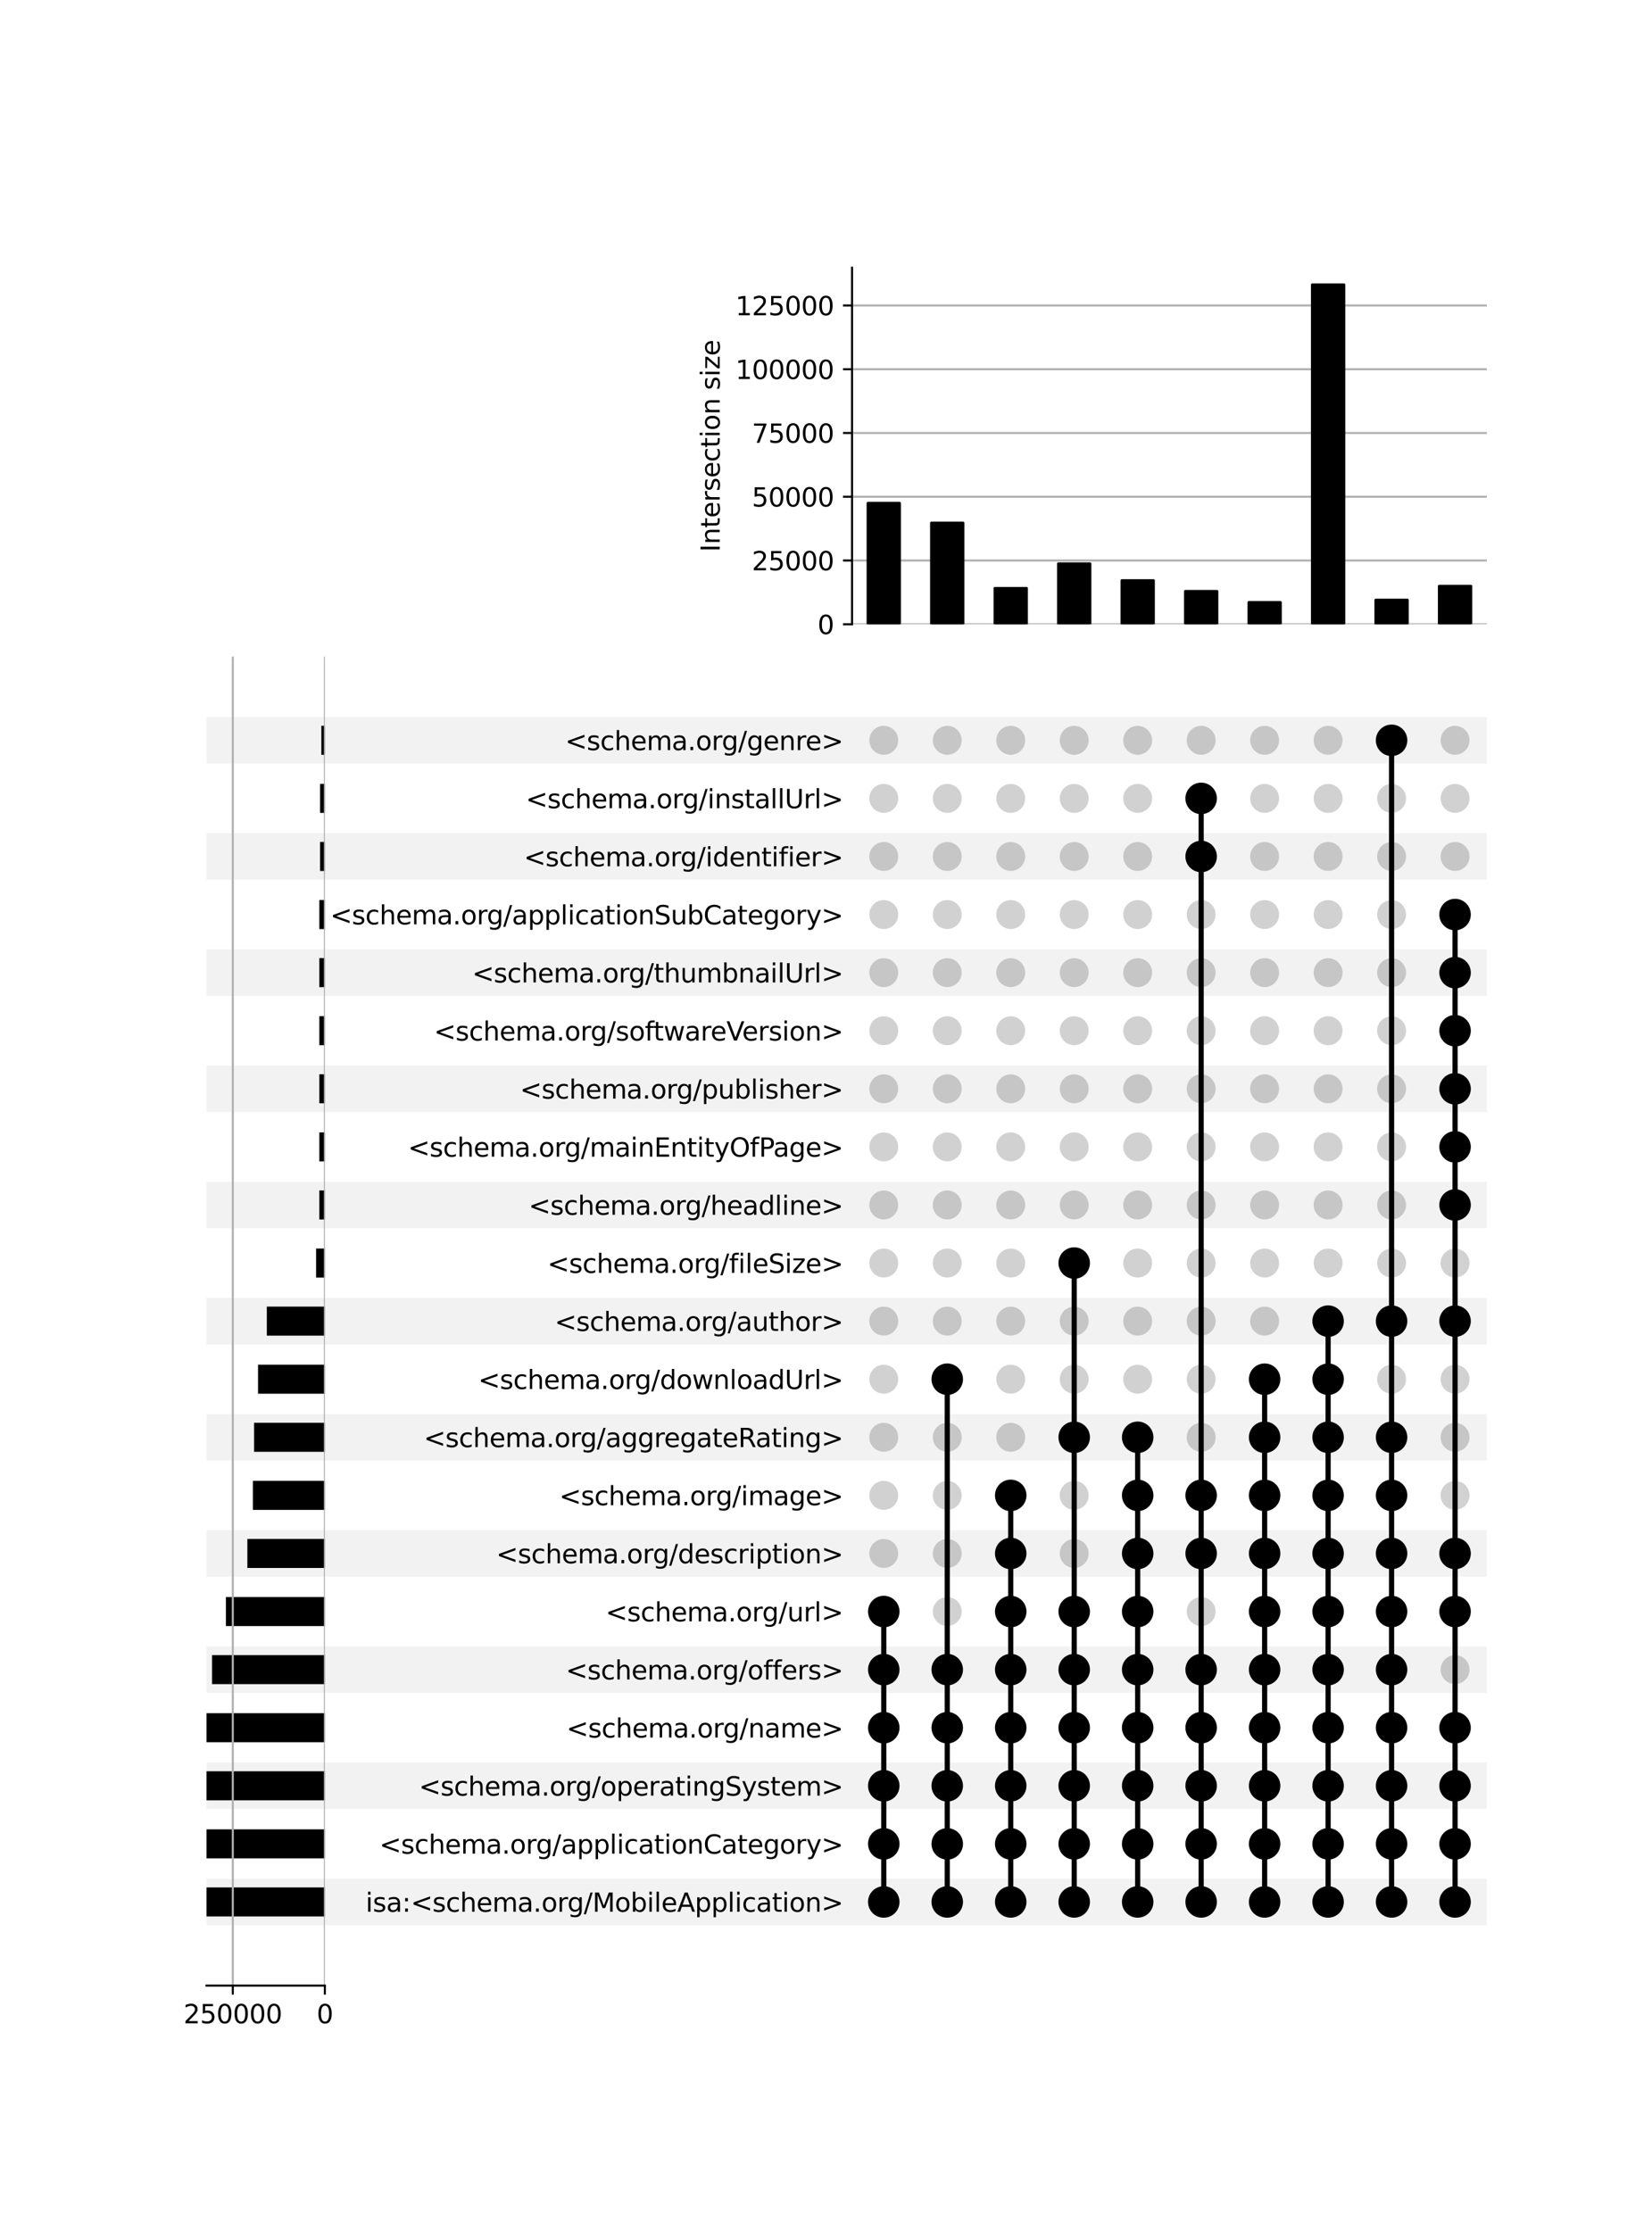 <?xml version="1.0" encoding="utf-8" standalone="no"?>
<!DOCTYPE svg PUBLIC "-//W3C//DTD SVG 1.1//EN"
  "http://www.w3.org/Graphics/SVG/1.1/DTD/svg11.dtd">
<svg xmlns:xlink="http://www.w3.org/1999/xlink" width="640pt" height="864pt" viewBox="0 0 640 864" xmlns="http://www.w3.org/2000/svg" version="1.1">
 <defs>
  <style type="text/css">*{stroke-linejoin: round; stroke-linecap: butt}</style>
 </defs>
 <g id="figure_1">
  <g id="patch_1">
   <path d="M 0 864 
L 640 864 
L 640 0 
L 0 0 
z
" style="fill: #ffffff"/>
  </g>
  <g id="axes_1">
   <g id="patch_2">
    <path d="M 80 745.567 
L 576 745.567 
L 576 727.572 
L 80 727.572 
z
" clip-path="url(#p7f469e62ff)" style="fill-opacity: 0.051"/>
   </g>
   <g id="patch_3">
    <path d="M 80 700.58 
L 576 700.58 
L 576 682.585 
L 80 682.585 
z
" clip-path="url(#p7f469e62ff)" style="fill-opacity: 0.051"/>
   </g>
   <g id="patch_4">
    <path d="M 80 655.593 
L 576 655.593 
L 576 637.598 
L 80 637.598 
z
" clip-path="url(#p7f469e62ff)" style="fill-opacity: 0.051"/>
   </g>
   <g id="patch_5">
    <path d="M 80 610.606 
L 576 610.606 
L 576 592.611 
L 80 592.611 
z
" clip-path="url(#p7f469e62ff)" style="fill-opacity: 0.051"/>
   </g>
   <g id="patch_6">
    <path d="M 80 565.619 
L 576 565.619 
L 576 547.624 
L 80 547.624 
z
" clip-path="url(#p7f469e62ff)" style="fill-opacity: 0.051"/>
   </g>
   <g id="patch_7">
    <path d="M 80 520.632 
L 576 520.632 
L 576 502.637 
L 80 502.637 
z
" clip-path="url(#p7f469e62ff)" style="fill-opacity: 0.051"/>
   </g>
   <g id="patch_8">
    <path d="M 80 475.645 
L 576 475.645 
L 576 457.65 
L 80 457.65 
z
" clip-path="url(#p7f469e62ff)" style="fill-opacity: 0.051"/>
   </g>
   <g id="patch_9">
    <path d="M 80 430.658 
L 576 430.658 
L 576 412.663 
L 80 412.663 
z
" clip-path="url(#p7f469e62ff)" style="fill-opacity: 0.051"/>
   </g>
   <g id="patch_10">
    <path d="M 80 385.671 
L 576 385.671 
L 576 367.677 
L 80 367.677 
z
" clip-path="url(#p7f469e62ff)" style="fill-opacity: 0.051"/>
   </g>
   <g id="patch_11">
    <path d="M 80 340.684 
L 576 340.684 
L 576 322.69 
L 80 322.69 
z
" clip-path="url(#p7f469e62ff)" style="fill-opacity: 0.051"/>
   </g>
   <g id="patch_12">
    <path d="M 80 295.697 
L 576 295.697 
L 576 277.703 
L 80 277.703 
z
" clip-path="url(#p7f469e62ff)" style="fill-opacity: 0.051"/>
   </g>
   <g id="matplotlib.axis_1"/>
   <g id="matplotlib.axis_2">
    <g id="ytick_1"/>
    <g id="ytick_2"/>
    <g id="ytick_3"/>
    <g id="ytick_4"/>
    <g id="ytick_5"/>
    <g id="ytick_6"/>
    <g id="ytick_7"/>
    <g id="ytick_8"/>
    <g id="ytick_9"/>
    <g id="ytick_10"/>
    <g id="ytick_11"/>
    <g id="ytick_12"/>
    <g id="ytick_13"/>
    <g id="ytick_14"/>
    <g id="ytick_15"/>
    <g id="ytick_16"/>
    <g id="ytick_17"/>
    <g id="ytick_18"/>
    <g id="ytick_19"/>
    <g id="ytick_20"/>
    <g id="ytick_21"/>
   </g>
  </g>
  <g id="axes_2">
   <g id="matplotlib.axis_3">
    <g id="ytick_22">
     <g id="line2d_1"/>
     <g id="text_1">
      <!-- isa:&lt;schema.org/MobileApplication&gt; -->
      <g transform="translate(141.643 740.369) scale(0.1 -0.1)">
       <defs>
        <path id="DejaVuSans-69" d="M 603 3500 
L 1178 3500 
L 1178 0 
L 603 0 
L 603 3500 
z
M 603 4863 
L 1178 4863 
L 1178 4134 
L 603 4134 
L 603 4863 
z
" transform="scale(0.016)"/>
        <path id="DejaVuSans-73" d="M 2834 3397 
L 2834 2853 
Q 2591 2978 2328 3040 
Q 2066 3103 1784 3103 
Q 1356 3103 1142 2972 
Q 928 2841 928 2578 
Q 928 2378 1081 2264 
Q 1234 2150 1697 2047 
L 1894 2003 
Q 2506 1872 2764 1633 
Q 3022 1394 3022 966 
Q 3022 478 2636 193 
Q 2250 -91 1575 -91 
Q 1294 -91 989 -36 
Q 684 19 347 128 
L 347 722 
Q 666 556 975 473 
Q 1284 391 1588 391 
Q 1994 391 2212 530 
Q 2431 669 2431 922 
Q 2431 1156 2273 1281 
Q 2116 1406 1581 1522 
L 1381 1569 
Q 847 1681 609 1914 
Q 372 2147 372 2553 
Q 372 3047 722 3315 
Q 1072 3584 1716 3584 
Q 2034 3584 2315 3537 
Q 2597 3491 2834 3397 
z
" transform="scale(0.016)"/>
        <path id="DejaVuSans-61" d="M 2194 1759 
Q 1497 1759 1228 1600 
Q 959 1441 959 1056 
Q 959 750 1161 570 
Q 1363 391 1709 391 
Q 2188 391 2477 730 
Q 2766 1069 2766 1631 
L 2766 1759 
L 2194 1759 
z
M 3341 1997 
L 3341 0 
L 2766 0 
L 2766 531 
Q 2569 213 2275 61 
Q 1981 -91 1556 -91 
Q 1019 -91 701 211 
Q 384 513 384 1019 
Q 384 1609 779 1909 
Q 1175 2209 1959 2209 
L 2766 2209 
L 2766 2266 
Q 2766 2663 2505 2880 
Q 2244 3097 1772 3097 
Q 1472 3097 1187 3025 
Q 903 2953 641 2809 
L 641 3341 
Q 956 3463 1253 3523 
Q 1550 3584 1831 3584 
Q 2591 3584 2966 3190 
Q 3341 2797 3341 1997 
z
" transform="scale(0.016)"/>
        <path id="DejaVuSans-3a" d="M 750 794 
L 1409 794 
L 1409 0 
L 750 0 
L 750 794 
z
M 750 3309 
L 1409 3309 
L 1409 2516 
L 750 2516 
L 750 3309 
z
" transform="scale(0.016)"/>
        <path id="DejaVuSans-3c" d="M 4684 3150 
L 1459 2003 
L 4684 863 
L 4684 294 
L 678 1747 
L 678 2266 
L 4684 3719 
L 4684 3150 
z
" transform="scale(0.016)"/>
        <path id="DejaVuSans-63" d="M 3122 3366 
L 3122 2828 
Q 2878 2963 2633 3030 
Q 2388 3097 2138 3097 
Q 1578 3097 1268 2742 
Q 959 2388 959 1747 
Q 959 1106 1268 751 
Q 1578 397 2138 397 
Q 2388 397 2633 464 
Q 2878 531 3122 666 
L 3122 134 
Q 2881 22 2623 -34 
Q 2366 -91 2075 -91 
Q 1284 -91 818 406 
Q 353 903 353 1747 
Q 353 2603 823 3093 
Q 1294 3584 2113 3584 
Q 2378 3584 2631 3529 
Q 2884 3475 3122 3366 
z
" transform="scale(0.016)"/>
        <path id="DejaVuSans-68" d="M 3513 2113 
L 3513 0 
L 2938 0 
L 2938 2094 
Q 2938 2591 2744 2837 
Q 2550 3084 2163 3084 
Q 1697 3084 1428 2787 
Q 1159 2491 1159 1978 
L 1159 0 
L 581 0 
L 581 4863 
L 1159 4863 
L 1159 2956 
Q 1366 3272 1645 3428 
Q 1925 3584 2291 3584 
Q 2894 3584 3203 3211 
Q 3513 2838 3513 2113 
z
" transform="scale(0.016)"/>
        <path id="DejaVuSans-65" d="M 3597 1894 
L 3597 1613 
L 953 1613 
Q 991 1019 1311 708 
Q 1631 397 2203 397 
Q 2534 397 2845 478 
Q 3156 559 3463 722 
L 3463 178 
Q 3153 47 2828 -22 
Q 2503 -91 2169 -91 
Q 1331 -91 842 396 
Q 353 884 353 1716 
Q 353 2575 817 3079 
Q 1281 3584 2069 3584 
Q 2775 3584 3186 3129 
Q 3597 2675 3597 1894 
z
M 3022 2063 
Q 3016 2534 2758 2815 
Q 2500 3097 2075 3097 
Q 1594 3097 1305 2825 
Q 1016 2553 972 2059 
L 3022 2063 
z
" transform="scale(0.016)"/>
        <path id="DejaVuSans-6d" d="M 3328 2828 
Q 3544 3216 3844 3400 
Q 4144 3584 4550 3584 
Q 5097 3584 5394 3201 
Q 5691 2819 5691 2113 
L 5691 0 
L 5113 0 
L 5113 2094 
Q 5113 2597 4934 2840 
Q 4756 3084 4391 3084 
Q 3944 3084 3684 2787 
Q 3425 2491 3425 1978 
L 3425 0 
L 2847 0 
L 2847 2094 
Q 2847 2600 2669 2842 
Q 2491 3084 2119 3084 
Q 1678 3084 1418 2786 
Q 1159 2488 1159 1978 
L 1159 0 
L 581 0 
L 581 3500 
L 1159 3500 
L 1159 2956 
Q 1356 3278 1631 3431 
Q 1906 3584 2284 3584 
Q 2666 3584 2933 3390 
Q 3200 3197 3328 2828 
z
" transform="scale(0.016)"/>
        <path id="DejaVuSans-2e" d="M 684 794 
L 1344 794 
L 1344 0 
L 684 0 
L 684 794 
z
" transform="scale(0.016)"/>
        <path id="DejaVuSans-6f" d="M 1959 3097 
Q 1497 3097 1228 2736 
Q 959 2375 959 1747 
Q 959 1119 1226 758 
Q 1494 397 1959 397 
Q 2419 397 2687 759 
Q 2956 1122 2956 1747 
Q 2956 2369 2687 2733 
Q 2419 3097 1959 3097 
z
M 1959 3584 
Q 2709 3584 3137 3096 
Q 3566 2609 3566 1747 
Q 3566 888 3137 398 
Q 2709 -91 1959 -91 
Q 1206 -91 779 398 
Q 353 888 353 1747 
Q 353 2609 779 3096 
Q 1206 3584 1959 3584 
z
" transform="scale(0.016)"/>
        <path id="DejaVuSans-72" d="M 2631 2963 
Q 2534 3019 2420 3045 
Q 2306 3072 2169 3072 
Q 1681 3072 1420 2755 
Q 1159 2438 1159 1844 
L 1159 0 
L 581 0 
L 581 3500 
L 1159 3500 
L 1159 2956 
Q 1341 3275 1631 3429 
Q 1922 3584 2338 3584 
Q 2397 3584 2469 3576 
Q 2541 3569 2628 3553 
L 2631 2963 
z
" transform="scale(0.016)"/>
        <path id="DejaVuSans-67" d="M 2906 1791 
Q 2906 2416 2648 2759 
Q 2391 3103 1925 3103 
Q 1463 3103 1205 2759 
Q 947 2416 947 1791 
Q 947 1169 1205 825 
Q 1463 481 1925 481 
Q 2391 481 2648 825 
Q 2906 1169 2906 1791 
z
M 3481 434 
Q 3481 -459 3084 -895 
Q 2688 -1331 1869 -1331 
Q 1566 -1331 1297 -1286 
Q 1028 -1241 775 -1147 
L 775 -588 
Q 1028 -725 1275 -790 
Q 1522 -856 1778 -856 
Q 2344 -856 2625 -561 
Q 2906 -266 2906 331 
L 2906 616 
Q 2728 306 2450 153 
Q 2172 0 1784 0 
Q 1141 0 747 490 
Q 353 981 353 1791 
Q 353 2603 747 3093 
Q 1141 3584 1784 3584 
Q 2172 3584 2450 3431 
Q 2728 3278 2906 2969 
L 2906 3500 
L 3481 3500 
L 3481 434 
z
" transform="scale(0.016)"/>
        <path id="DejaVuSans-2f" d="M 1625 4666 
L 2156 4666 
L 531 -594 
L 0 -594 
L 1625 4666 
z
" transform="scale(0.016)"/>
        <path id="DejaVuSans-4d" d="M 628 4666 
L 1569 4666 
L 2759 1491 
L 3956 4666 
L 4897 4666 
L 4897 0 
L 4281 0 
L 4281 4097 
L 3078 897 
L 2444 897 
L 1241 4097 
L 1241 0 
L 628 0 
L 628 4666 
z
" transform="scale(0.016)"/>
        <path id="DejaVuSans-62" d="M 3116 1747 
Q 3116 2381 2855 2742 
Q 2594 3103 2138 3103 
Q 1681 3103 1420 2742 
Q 1159 2381 1159 1747 
Q 1159 1113 1420 752 
Q 1681 391 2138 391 
Q 2594 391 2855 752 
Q 3116 1113 3116 1747 
z
M 1159 2969 
Q 1341 3281 1617 3432 
Q 1894 3584 2278 3584 
Q 2916 3584 3314 3078 
Q 3713 2572 3713 1747 
Q 3713 922 3314 415 
Q 2916 -91 2278 -91 
Q 1894 -91 1617 61 
Q 1341 213 1159 525 
L 1159 0 
L 581 0 
L 581 4863 
L 1159 4863 
L 1159 2969 
z
" transform="scale(0.016)"/>
        <path id="DejaVuSans-6c" d="M 603 4863 
L 1178 4863 
L 1178 0 
L 603 0 
L 603 4863 
z
" transform="scale(0.016)"/>
        <path id="DejaVuSans-41" d="M 2188 4044 
L 1331 1722 
L 3047 1722 
L 2188 4044 
z
M 1831 4666 
L 2547 4666 
L 4325 0 
L 3669 0 
L 3244 1197 
L 1141 1197 
L 716 0 
L 50 0 
L 1831 4666 
z
" transform="scale(0.016)"/>
        <path id="DejaVuSans-70" d="M 1159 525 
L 1159 -1331 
L 581 -1331 
L 581 3500 
L 1159 3500 
L 1159 2969 
Q 1341 3281 1617 3432 
Q 1894 3584 2278 3584 
Q 2916 3584 3314 3078 
Q 3713 2572 3713 1747 
Q 3713 922 3314 415 
Q 2916 -91 2278 -91 
Q 1894 -91 1617 61 
Q 1341 213 1159 525 
z
M 3116 1747 
Q 3116 2381 2855 2742 
Q 2594 3103 2138 3103 
Q 1681 3103 1420 2742 
Q 1159 2381 1159 1747 
Q 1159 1113 1420 752 
Q 1681 391 2138 391 
Q 2594 391 2855 752 
Q 3116 1113 3116 1747 
z
" transform="scale(0.016)"/>
        <path id="DejaVuSans-74" d="M 1172 4494 
L 1172 3500 
L 2356 3500 
L 2356 3053 
L 1172 3053 
L 1172 1153 
Q 1172 725 1289 603 
Q 1406 481 1766 481 
L 2356 481 
L 2356 0 
L 1766 0 
Q 1100 0 847 248 
Q 594 497 594 1153 
L 594 3053 
L 172 3053 
L 172 3500 
L 594 3500 
L 594 4494 
L 1172 4494 
z
" transform="scale(0.016)"/>
        <path id="DejaVuSans-6e" d="M 3513 2113 
L 3513 0 
L 2938 0 
L 2938 2094 
Q 2938 2591 2744 2837 
Q 2550 3084 2163 3084 
Q 1697 3084 1428 2787 
Q 1159 2491 1159 1978 
L 1159 0 
L 581 0 
L 581 3500 
L 1159 3500 
L 1159 2956 
Q 1366 3272 1645 3428 
Q 1925 3584 2291 3584 
Q 2894 3584 3203 3211 
Q 3513 2838 3513 2113 
z
" transform="scale(0.016)"/>
        <path id="DejaVuSans-3e" d="M 678 3150 
L 678 3719 
L 4684 2266 
L 4684 1747 
L 678 294 
L 678 863 
L 3897 2003 
L 678 3150 
z
" transform="scale(0.016)"/>
       </defs>
       <use xlink:href="#DejaVuSans-69"/>
       <use xlink:href="#DejaVuSans-73" x="27.783"/>
       <use xlink:href="#DejaVuSans-61" x="79.883"/>
       <use xlink:href="#DejaVuSans-3a" x="141.162"/>
       <use xlink:href="#DejaVuSans-3c" x="174.854"/>
       <use xlink:href="#DejaVuSans-73" x="258.643"/>
       <use xlink:href="#DejaVuSans-63" x="310.742"/>
       <use xlink:href="#DejaVuSans-68" x="365.723"/>
       <use xlink:href="#DejaVuSans-65" x="429.102"/>
       <use xlink:href="#DejaVuSans-6d" x="490.625"/>
       <use xlink:href="#DejaVuSans-61" x="588.037"/>
       <use xlink:href="#DejaVuSans-2e" x="649.316"/>
       <use xlink:href="#DejaVuSans-6f" x="681.104"/>
       <use xlink:href="#DejaVuSans-72" x="742.285"/>
       <use xlink:href="#DejaVuSans-67" x="781.648"/>
       <use xlink:href="#DejaVuSans-2f" x="845.125"/>
       <use xlink:href="#DejaVuSans-4d" x="878.816"/>
       <use xlink:href="#DejaVuSans-6f" x="965.096"/>
       <use xlink:href="#DejaVuSans-62" x="1026.277"/>
       <use xlink:href="#DejaVuSans-69" x="1089.754"/>
       <use xlink:href="#DejaVuSans-6c" x="1117.537"/>
       <use xlink:href="#DejaVuSans-65" x="1145.32"/>
       <use xlink:href="#DejaVuSans-41" x="1206.844"/>
       <use xlink:href="#DejaVuSans-70" x="1275.252"/>
       <use xlink:href="#DejaVuSans-70" x="1338.729"/>
       <use xlink:href="#DejaVuSans-6c" x="1402.205"/>
       <use xlink:href="#DejaVuSans-69" x="1429.988"/>
       <use xlink:href="#DejaVuSans-63" x="1457.771"/>
       <use xlink:href="#DejaVuSans-61" x="1512.752"/>
       <use xlink:href="#DejaVuSans-74" x="1574.031"/>
       <use xlink:href="#DejaVuSans-69" x="1613.24"/>
       <use xlink:href="#DejaVuSans-6f" x="1641.023"/>
       <use xlink:href="#DejaVuSans-6e" x="1702.205"/>
       <use xlink:href="#DejaVuSans-3e" x="1765.584"/>
      </g>
     </g>
    </g>
    <g id="ytick_23">
     <g id="line2d_2"/>
     <g id="text_2">
      <!-- &lt;schema.org/applicationCategory&gt; -->
      <g transform="translate(146.964 717.875) scale(0.1 -0.1)">
       <defs>
        <path id="DejaVuSans-43" d="M 4122 4306 
L 4122 3641 
Q 3803 3938 3442 4084 
Q 3081 4231 2675 4231 
Q 1875 4231 1450 3742 
Q 1025 3253 1025 2328 
Q 1025 1406 1450 917 
Q 1875 428 2675 428 
Q 3081 428 3442 575 
Q 3803 722 4122 1019 
L 4122 359 
Q 3791 134 3420 21 
Q 3050 -91 2638 -91 
Q 1578 -91 968 557 
Q 359 1206 359 2328 
Q 359 3453 968 4101 
Q 1578 4750 2638 4750 
Q 3056 4750 3426 4639 
Q 3797 4528 4122 4306 
z
" transform="scale(0.016)"/>
        <path id="DejaVuSans-79" d="M 2059 -325 
Q 1816 -950 1584 -1140 
Q 1353 -1331 966 -1331 
L 506 -1331 
L 506 -850 
L 844 -850 
Q 1081 -850 1212 -737 
Q 1344 -625 1503 -206 
L 1606 56 
L 191 3500 
L 800 3500 
L 1894 763 
L 2988 3500 
L 3597 3500 
L 2059 -325 
z
" transform="scale(0.016)"/>
       </defs>
       <use xlink:href="#DejaVuSans-3c"/>
       <use xlink:href="#DejaVuSans-73" x="83.789"/>
       <use xlink:href="#DejaVuSans-63" x="135.889"/>
       <use xlink:href="#DejaVuSans-68" x="190.869"/>
       <use xlink:href="#DejaVuSans-65" x="254.248"/>
       <use xlink:href="#DejaVuSans-6d" x="315.771"/>
       <use xlink:href="#DejaVuSans-61" x="413.184"/>
       <use xlink:href="#DejaVuSans-2e" x="474.463"/>
       <use xlink:href="#DejaVuSans-6f" x="506.25"/>
       <use xlink:href="#DejaVuSans-72" x="567.432"/>
       <use xlink:href="#DejaVuSans-67" x="606.795"/>
       <use xlink:href="#DejaVuSans-2f" x="670.271"/>
       <use xlink:href="#DejaVuSans-61" x="703.963"/>
       <use xlink:href="#DejaVuSans-70" x="765.242"/>
       <use xlink:href="#DejaVuSans-70" x="828.719"/>
       <use xlink:href="#DejaVuSans-6c" x="892.195"/>
       <use xlink:href="#DejaVuSans-69" x="919.979"/>
       <use xlink:href="#DejaVuSans-63" x="947.762"/>
       <use xlink:href="#DejaVuSans-61" x="1002.742"/>
       <use xlink:href="#DejaVuSans-74" x="1064.021"/>
       <use xlink:href="#DejaVuSans-69" x="1103.23"/>
       <use xlink:href="#DejaVuSans-6f" x="1131.014"/>
       <use xlink:href="#DejaVuSans-6e" x="1192.195"/>
       <use xlink:href="#DejaVuSans-43" x="1255.574"/>
       <use xlink:href="#DejaVuSans-61" x="1325.398"/>
       <use xlink:href="#DejaVuSans-74" x="1386.678"/>
       <use xlink:href="#DejaVuSans-65" x="1425.887"/>
       <use xlink:href="#DejaVuSans-67" x="1487.41"/>
       <use xlink:href="#DejaVuSans-6f" x="1550.887"/>
       <use xlink:href="#DejaVuSans-72" x="1612.068"/>
       <use xlink:href="#DejaVuSans-79" x="1653.182"/>
       <use xlink:href="#DejaVuSans-3e" x="1712.361"/>
      </g>
     </g>
    </g>
    <g id="ytick_24">
     <g id="line2d_3"/>
     <g id="text_3">
      <!-- &lt;schema.org/operatingSystem&gt; -->
      <g transform="translate(162.273 695.382) scale(0.1 -0.1)">
       <defs>
        <path id="DejaVuSans-53" d="M 3425 4513 
L 3425 3897 
Q 3066 4069 2747 4153 
Q 2428 4238 2131 4238 
Q 1616 4238 1336 4038 
Q 1056 3838 1056 3469 
Q 1056 3159 1242 3001 
Q 1428 2844 1947 2747 
L 2328 2669 
Q 3034 2534 3370 2195 
Q 3706 1856 3706 1288 
Q 3706 609 3251 259 
Q 2797 -91 1919 -91 
Q 1588 -91 1214 -16 
Q 841 59 441 206 
L 441 856 
Q 825 641 1194 531 
Q 1563 422 1919 422 
Q 2459 422 2753 634 
Q 3047 847 3047 1241 
Q 3047 1584 2836 1778 
Q 2625 1972 2144 2069 
L 1759 2144 
Q 1053 2284 737 2584 
Q 422 2884 422 3419 
Q 422 4038 858 4394 
Q 1294 4750 2059 4750 
Q 2388 4750 2728 4690 
Q 3069 4631 3425 4513 
z
" transform="scale(0.016)"/>
       </defs>
       <use xlink:href="#DejaVuSans-3c"/>
       <use xlink:href="#DejaVuSans-73" x="83.789"/>
       <use xlink:href="#DejaVuSans-63" x="135.889"/>
       <use xlink:href="#DejaVuSans-68" x="190.869"/>
       <use xlink:href="#DejaVuSans-65" x="254.248"/>
       <use xlink:href="#DejaVuSans-6d" x="315.771"/>
       <use xlink:href="#DejaVuSans-61" x="413.184"/>
       <use xlink:href="#DejaVuSans-2e" x="474.463"/>
       <use xlink:href="#DejaVuSans-6f" x="506.25"/>
       <use xlink:href="#DejaVuSans-72" x="567.432"/>
       <use xlink:href="#DejaVuSans-67" x="606.795"/>
       <use xlink:href="#DejaVuSans-2f" x="670.271"/>
       <use xlink:href="#DejaVuSans-6f" x="703.963"/>
       <use xlink:href="#DejaVuSans-70" x="765.145"/>
       <use xlink:href="#DejaVuSans-65" x="828.621"/>
       <use xlink:href="#DejaVuSans-72" x="890.145"/>
       <use xlink:href="#DejaVuSans-61" x="931.258"/>
       <use xlink:href="#DejaVuSans-74" x="992.537"/>
       <use xlink:href="#DejaVuSans-69" x="1031.746"/>
       <use xlink:href="#DejaVuSans-6e" x="1059.529"/>
       <use xlink:href="#DejaVuSans-67" x="1122.908"/>
       <use xlink:href="#DejaVuSans-53" x="1186.385"/>
       <use xlink:href="#DejaVuSans-79" x="1249.861"/>
       <use xlink:href="#DejaVuSans-73" x="1309.041"/>
       <use xlink:href="#DejaVuSans-74" x="1361.141"/>
       <use xlink:href="#DejaVuSans-65" x="1400.35"/>
       <use xlink:href="#DejaVuSans-6d" x="1461.873"/>
       <use xlink:href="#DejaVuSans-3e" x="1559.285"/>
      </g>
     </g>
    </g>
    <g id="ytick_25">
     <g id="line2d_4"/>
     <g id="text_4">
      <!-- &lt;schema.org/name&gt; -->
      <g transform="translate(219.448 672.888) scale(0.1 -0.1)">
       <use xlink:href="#DejaVuSans-3c"/>
       <use xlink:href="#DejaVuSans-73" x="83.789"/>
       <use xlink:href="#DejaVuSans-63" x="135.889"/>
       <use xlink:href="#DejaVuSans-68" x="190.869"/>
       <use xlink:href="#DejaVuSans-65" x="254.248"/>
       <use xlink:href="#DejaVuSans-6d" x="315.771"/>
       <use xlink:href="#DejaVuSans-61" x="413.184"/>
       <use xlink:href="#DejaVuSans-2e" x="474.463"/>
       <use xlink:href="#DejaVuSans-6f" x="506.25"/>
       <use xlink:href="#DejaVuSans-72" x="567.432"/>
       <use xlink:href="#DejaVuSans-67" x="606.795"/>
       <use xlink:href="#DejaVuSans-2f" x="670.271"/>
       <use xlink:href="#DejaVuSans-6e" x="703.963"/>
       <use xlink:href="#DejaVuSans-61" x="767.342"/>
       <use xlink:href="#DejaVuSans-6d" x="828.621"/>
       <use xlink:href="#DejaVuSans-65" x="926.033"/>
       <use xlink:href="#DejaVuSans-3e" x="987.557"/>
      </g>
     </g>
    </g>
    <g id="ytick_26">
     <g id="line2d_5"/>
     <g id="text_5">
      <!-- &lt;schema.org/offers&gt; -->
      <g transform="translate(219.175 650.395) scale(0.1 -0.1)">
       <defs>
        <path id="DejaVuSans-66" d="M 2375 4863 
L 2375 4384 
L 1825 4384 
Q 1516 4384 1395 4259 
Q 1275 4134 1275 3809 
L 1275 3500 
L 2222 3500 
L 2222 3053 
L 1275 3053 
L 1275 0 
L 697 0 
L 697 3053 
L 147 3053 
L 147 3500 
L 697 3500 
L 697 3744 
Q 697 4328 969 4595 
Q 1241 4863 1831 4863 
L 2375 4863 
z
" transform="scale(0.016)"/>
       </defs>
       <use xlink:href="#DejaVuSans-3c"/>
       <use xlink:href="#DejaVuSans-73" x="83.789"/>
       <use xlink:href="#DejaVuSans-63" x="135.889"/>
       <use xlink:href="#DejaVuSans-68" x="190.869"/>
       <use xlink:href="#DejaVuSans-65" x="254.248"/>
       <use xlink:href="#DejaVuSans-6d" x="315.771"/>
       <use xlink:href="#DejaVuSans-61" x="413.184"/>
       <use xlink:href="#DejaVuSans-2e" x="474.463"/>
       <use xlink:href="#DejaVuSans-6f" x="506.25"/>
       <use xlink:href="#DejaVuSans-72" x="567.432"/>
       <use xlink:href="#DejaVuSans-67" x="606.795"/>
       <use xlink:href="#DejaVuSans-2f" x="670.271"/>
       <use xlink:href="#DejaVuSans-6f" x="703.963"/>
       <use xlink:href="#DejaVuSans-66" x="765.145"/>
       <use xlink:href="#DejaVuSans-66" x="800.35"/>
       <use xlink:href="#DejaVuSans-65" x="835.555"/>
       <use xlink:href="#DejaVuSans-72" x="897.078"/>
       <use xlink:href="#DejaVuSans-73" x="938.191"/>
       <use xlink:href="#DejaVuSans-3e" x="990.291"/>
      </g>
     </g>
    </g>
    <g id="ytick_27">
     <g id="line2d_6"/>
     <g id="text_6">
      <!-- &lt;schema.org/url&gt; -->
      <g transform="translate(234.581 627.901) scale(0.1 -0.1)">
       <defs>
        <path id="DejaVuSans-75" d="M 544 1381 
L 544 3500 
L 1119 3500 
L 1119 1403 
Q 1119 906 1312 657 
Q 1506 409 1894 409 
Q 2359 409 2629 706 
Q 2900 1003 2900 1516 
L 2900 3500 
L 3475 3500 
L 3475 0 
L 2900 0 
L 2900 538 
Q 2691 219 2414 64 
Q 2138 -91 1772 -91 
Q 1169 -91 856 284 
Q 544 659 544 1381 
z
M 1991 3584 
L 1991 3584 
z
" transform="scale(0.016)"/>
       </defs>
       <use xlink:href="#DejaVuSans-3c"/>
       <use xlink:href="#DejaVuSans-73" x="83.789"/>
       <use xlink:href="#DejaVuSans-63" x="135.889"/>
       <use xlink:href="#DejaVuSans-68" x="190.869"/>
       <use xlink:href="#DejaVuSans-65" x="254.248"/>
       <use xlink:href="#DejaVuSans-6d" x="315.771"/>
       <use xlink:href="#DejaVuSans-61" x="413.184"/>
       <use xlink:href="#DejaVuSans-2e" x="474.463"/>
       <use xlink:href="#DejaVuSans-6f" x="506.25"/>
       <use xlink:href="#DejaVuSans-72" x="567.432"/>
       <use xlink:href="#DejaVuSans-67" x="606.795"/>
       <use xlink:href="#DejaVuSans-2f" x="670.271"/>
       <use xlink:href="#DejaVuSans-75" x="703.963"/>
       <use xlink:href="#DejaVuSans-72" x="767.342"/>
       <use xlink:href="#DejaVuSans-6c" x="808.455"/>
       <use xlink:href="#DejaVuSans-3e" x="836.238"/>
      </g>
     </g>
    </g>
    <g id="ytick_28">
     <g id="line2d_7"/>
     <g id="text_7">
      <!-- &lt;schema.org/description&gt; -->
      <g transform="translate(192.206 605.408) scale(0.1 -0.1)">
       <defs>
        <path id="DejaVuSans-64" d="M 2906 2969 
L 2906 4863 
L 3481 4863 
L 3481 0 
L 2906 0 
L 2906 525 
Q 2725 213 2448 61 
Q 2172 -91 1784 -91 
Q 1150 -91 751 415 
Q 353 922 353 1747 
Q 353 2572 751 3078 
Q 1150 3584 1784 3584 
Q 2172 3584 2448 3432 
Q 2725 3281 2906 2969 
z
M 947 1747 
Q 947 1113 1208 752 
Q 1469 391 1925 391 
Q 2381 391 2643 752 
Q 2906 1113 2906 1747 
Q 2906 2381 2643 2742 
Q 2381 3103 1925 3103 
Q 1469 3103 1208 2742 
Q 947 2381 947 1747 
z
" transform="scale(0.016)"/>
       </defs>
       <use xlink:href="#DejaVuSans-3c"/>
       <use xlink:href="#DejaVuSans-73" x="83.789"/>
       <use xlink:href="#DejaVuSans-63" x="135.889"/>
       <use xlink:href="#DejaVuSans-68" x="190.869"/>
       <use xlink:href="#DejaVuSans-65" x="254.248"/>
       <use xlink:href="#DejaVuSans-6d" x="315.771"/>
       <use xlink:href="#DejaVuSans-61" x="413.184"/>
       <use xlink:href="#DejaVuSans-2e" x="474.463"/>
       <use xlink:href="#DejaVuSans-6f" x="506.25"/>
       <use xlink:href="#DejaVuSans-72" x="567.432"/>
       <use xlink:href="#DejaVuSans-67" x="606.795"/>
       <use xlink:href="#DejaVuSans-2f" x="670.271"/>
       <use xlink:href="#DejaVuSans-64" x="703.963"/>
       <use xlink:href="#DejaVuSans-65" x="767.439"/>
       <use xlink:href="#DejaVuSans-73" x="828.963"/>
       <use xlink:href="#DejaVuSans-63" x="881.062"/>
       <use xlink:href="#DejaVuSans-72" x="936.043"/>
       <use xlink:href="#DejaVuSans-69" x="977.156"/>
       <use xlink:href="#DejaVuSans-70" x="1004.939"/>
       <use xlink:href="#DejaVuSans-74" x="1068.416"/>
       <use xlink:href="#DejaVuSans-69" x="1107.625"/>
       <use xlink:href="#DejaVuSans-6f" x="1135.408"/>
       <use xlink:href="#DejaVuSans-6e" x="1196.59"/>
       <use xlink:href="#DejaVuSans-3e" x="1259.969"/>
      </g>
     </g>
    </g>
    <g id="ytick_29">
     <g id="line2d_8"/>
     <g id="text_8">
      <!-- &lt;schema.org/image&gt; -->
      <g transform="translate(216.659 582.914) scale(0.1 -0.1)">
       <use xlink:href="#DejaVuSans-3c"/>
       <use xlink:href="#DejaVuSans-73" x="83.789"/>
       <use xlink:href="#DejaVuSans-63" x="135.889"/>
       <use xlink:href="#DejaVuSans-68" x="190.869"/>
       <use xlink:href="#DejaVuSans-65" x="254.248"/>
       <use xlink:href="#DejaVuSans-6d" x="315.771"/>
       <use xlink:href="#DejaVuSans-61" x="413.184"/>
       <use xlink:href="#DejaVuSans-2e" x="474.463"/>
       <use xlink:href="#DejaVuSans-6f" x="506.25"/>
       <use xlink:href="#DejaVuSans-72" x="567.432"/>
       <use xlink:href="#DejaVuSans-67" x="606.795"/>
       <use xlink:href="#DejaVuSans-2f" x="670.271"/>
       <use xlink:href="#DejaVuSans-69" x="703.963"/>
       <use xlink:href="#DejaVuSans-6d" x="731.746"/>
       <use xlink:href="#DejaVuSans-61" x="829.158"/>
       <use xlink:href="#DejaVuSans-67" x="890.438"/>
       <use xlink:href="#DejaVuSans-65" x="953.914"/>
       <use xlink:href="#DejaVuSans-3e" x="1015.438"/>
      </g>
     </g>
    </g>
    <g id="ytick_30">
     <g id="line2d_9"/>
     <g id="text_9">
      <!-- &lt;schema.org/aggregateRating&gt; -->
      <g transform="translate(164.157 560.421) scale(0.1 -0.1)">
       <defs>
        <path id="DejaVuSans-52" d="M 2841 2188 
Q 3044 2119 3236 1894 
Q 3428 1669 3622 1275 
L 4263 0 
L 3584 0 
L 2988 1197 
Q 2756 1666 2539 1819 
Q 2322 1972 1947 1972 
L 1259 1972 
L 1259 0 
L 628 0 
L 628 4666 
L 2053 4666 
Q 2853 4666 3247 4331 
Q 3641 3997 3641 3322 
Q 3641 2881 3436 2590 
Q 3231 2300 2841 2188 
z
M 1259 4147 
L 1259 2491 
L 2053 2491 
Q 2509 2491 2742 2702 
Q 2975 2913 2975 3322 
Q 2975 3731 2742 3939 
Q 2509 4147 2053 4147 
L 1259 4147 
z
" transform="scale(0.016)"/>
       </defs>
       <use xlink:href="#DejaVuSans-3c"/>
       <use xlink:href="#DejaVuSans-73" x="83.789"/>
       <use xlink:href="#DejaVuSans-63" x="135.889"/>
       <use xlink:href="#DejaVuSans-68" x="190.869"/>
       <use xlink:href="#DejaVuSans-65" x="254.248"/>
       <use xlink:href="#DejaVuSans-6d" x="315.771"/>
       <use xlink:href="#DejaVuSans-61" x="413.184"/>
       <use xlink:href="#DejaVuSans-2e" x="474.463"/>
       <use xlink:href="#DejaVuSans-6f" x="506.25"/>
       <use xlink:href="#DejaVuSans-72" x="567.432"/>
       <use xlink:href="#DejaVuSans-67" x="606.795"/>
       <use xlink:href="#DejaVuSans-2f" x="670.271"/>
       <use xlink:href="#DejaVuSans-61" x="703.963"/>
       <use xlink:href="#DejaVuSans-67" x="765.242"/>
       <use xlink:href="#DejaVuSans-67" x="828.719"/>
       <use xlink:href="#DejaVuSans-72" x="892.195"/>
       <use xlink:href="#DejaVuSans-65" x="931.059"/>
       <use xlink:href="#DejaVuSans-67" x="992.582"/>
       <use xlink:href="#DejaVuSans-61" x="1056.059"/>
       <use xlink:href="#DejaVuSans-74" x="1117.338"/>
       <use xlink:href="#DejaVuSans-65" x="1156.547"/>
       <use xlink:href="#DejaVuSans-52" x="1218.07"/>
       <use xlink:href="#DejaVuSans-61" x="1285.303"/>
       <use xlink:href="#DejaVuSans-74" x="1346.582"/>
       <use xlink:href="#DejaVuSans-69" x="1385.791"/>
       <use xlink:href="#DejaVuSans-6e" x="1413.574"/>
       <use xlink:href="#DejaVuSans-67" x="1476.953"/>
       <use xlink:href="#DejaVuSans-3e" x="1540.43"/>
      </g>
     </g>
    </g>
    <g id="ytick_31">
     <g id="line2d_10"/>
     <g id="text_10">
      <!-- &lt;schema.org/downloadUrl&gt; -->
      <g transform="translate(185.243 537.927) scale(0.1 -0.1)">
       <defs>
        <path id="DejaVuSans-77" d="M 269 3500 
L 844 3500 
L 1563 769 
L 2278 3500 
L 2956 3500 
L 3675 769 
L 4391 3500 
L 4966 3500 
L 4050 0 
L 3372 0 
L 2619 2869 
L 1863 0 
L 1184 0 
L 269 3500 
z
" transform="scale(0.016)"/>
        <path id="DejaVuSans-55" d="M 556 4666 
L 1191 4666 
L 1191 1831 
Q 1191 1081 1462 751 
Q 1734 422 2344 422 
Q 2950 422 3222 751 
Q 3494 1081 3494 1831 
L 3494 4666 
L 4128 4666 
L 4128 1753 
Q 4128 841 3676 375 
Q 3225 -91 2344 -91 
Q 1459 -91 1007 375 
Q 556 841 556 1753 
L 556 4666 
z
" transform="scale(0.016)"/>
       </defs>
       <use xlink:href="#DejaVuSans-3c"/>
       <use xlink:href="#DejaVuSans-73" x="83.789"/>
       <use xlink:href="#DejaVuSans-63" x="135.889"/>
       <use xlink:href="#DejaVuSans-68" x="190.869"/>
       <use xlink:href="#DejaVuSans-65" x="254.248"/>
       <use xlink:href="#DejaVuSans-6d" x="315.771"/>
       <use xlink:href="#DejaVuSans-61" x="413.184"/>
       <use xlink:href="#DejaVuSans-2e" x="474.463"/>
       <use xlink:href="#DejaVuSans-6f" x="506.25"/>
       <use xlink:href="#DejaVuSans-72" x="567.432"/>
       <use xlink:href="#DejaVuSans-67" x="606.795"/>
       <use xlink:href="#DejaVuSans-2f" x="670.271"/>
       <use xlink:href="#DejaVuSans-64" x="703.963"/>
       <use xlink:href="#DejaVuSans-6f" x="767.439"/>
       <use xlink:href="#DejaVuSans-77" x="828.621"/>
       <use xlink:href="#DejaVuSans-6e" x="910.408"/>
       <use xlink:href="#DejaVuSans-6c" x="973.787"/>
       <use xlink:href="#DejaVuSans-6f" x="1001.57"/>
       <use xlink:href="#DejaVuSans-61" x="1062.752"/>
       <use xlink:href="#DejaVuSans-64" x="1124.031"/>
       <use xlink:href="#DejaVuSans-55" x="1187.508"/>
       <use xlink:href="#DejaVuSans-72" x="1260.701"/>
       <use xlink:href="#DejaVuSans-6c" x="1301.814"/>
       <use xlink:href="#DejaVuSans-3e" x="1329.598"/>
      </g>
     </g>
    </g>
    <g id="ytick_32">
     <g id="line2d_11"/>
     <g id="text_11">
      <!-- &lt;schema.org/author&gt; -->
      <g transform="translate(214.854 515.434) scale(0.1 -0.1)">
       <use xlink:href="#DejaVuSans-3c"/>
       <use xlink:href="#DejaVuSans-73" x="83.789"/>
       <use xlink:href="#DejaVuSans-63" x="135.889"/>
       <use xlink:href="#DejaVuSans-68" x="190.869"/>
       <use xlink:href="#DejaVuSans-65" x="254.248"/>
       <use xlink:href="#DejaVuSans-6d" x="315.771"/>
       <use xlink:href="#DejaVuSans-61" x="413.184"/>
       <use xlink:href="#DejaVuSans-2e" x="474.463"/>
       <use xlink:href="#DejaVuSans-6f" x="506.25"/>
       <use xlink:href="#DejaVuSans-72" x="567.432"/>
       <use xlink:href="#DejaVuSans-67" x="606.795"/>
       <use xlink:href="#DejaVuSans-2f" x="670.271"/>
       <use xlink:href="#DejaVuSans-61" x="703.963"/>
       <use xlink:href="#DejaVuSans-75" x="765.242"/>
       <use xlink:href="#DejaVuSans-74" x="828.621"/>
       <use xlink:href="#DejaVuSans-68" x="867.83"/>
       <use xlink:href="#DejaVuSans-6f" x="931.209"/>
       <use xlink:href="#DejaVuSans-72" x="992.391"/>
       <use xlink:href="#DejaVuSans-3e" x="1033.504"/>
      </g>
     </g>
    </g>
    <g id="ytick_33">
     <g id="line2d_12"/>
     <g id="text_12">
      <!-- &lt;schema.org/fileSize&gt; -->
      <g transform="translate(212.05 492.94) scale(0.1 -0.1)">
       <defs>
        <path id="DejaVuSans-7a" d="M 353 3500 
L 3084 3500 
L 3084 2975 
L 922 459 
L 3084 459 
L 3084 0 
L 275 0 
L 275 525 
L 2438 3041 
L 353 3041 
L 353 3500 
z
" transform="scale(0.016)"/>
       </defs>
       <use xlink:href="#DejaVuSans-3c"/>
       <use xlink:href="#DejaVuSans-73" x="83.789"/>
       <use xlink:href="#DejaVuSans-63" x="135.889"/>
       <use xlink:href="#DejaVuSans-68" x="190.869"/>
       <use xlink:href="#DejaVuSans-65" x="254.248"/>
       <use xlink:href="#DejaVuSans-6d" x="315.771"/>
       <use xlink:href="#DejaVuSans-61" x="413.184"/>
       <use xlink:href="#DejaVuSans-2e" x="474.463"/>
       <use xlink:href="#DejaVuSans-6f" x="506.25"/>
       <use xlink:href="#DejaVuSans-72" x="567.432"/>
       <use xlink:href="#DejaVuSans-67" x="606.795"/>
       <use xlink:href="#DejaVuSans-2f" x="670.271"/>
       <use xlink:href="#DejaVuSans-66" x="703.963"/>
       <use xlink:href="#DejaVuSans-69" x="739.168"/>
       <use xlink:href="#DejaVuSans-6c" x="766.951"/>
       <use xlink:href="#DejaVuSans-65" x="794.734"/>
       <use xlink:href="#DejaVuSans-53" x="856.258"/>
       <use xlink:href="#DejaVuSans-69" x="919.734"/>
       <use xlink:href="#DejaVuSans-7a" x="947.518"/>
       <use xlink:href="#DejaVuSans-65" x="1000.008"/>
       <use xlink:href="#DejaVuSans-3e" x="1061.531"/>
      </g>
     </g>
    </g>
    <g id="ytick_34">
     <g id="line2d_13"/>
     <g id="text_13">
      <!-- &lt;schema.org/headline&gt; -->
      <g transform="translate(204.793 470.447) scale(0.1 -0.1)">
       <use xlink:href="#DejaVuSans-3c"/>
       <use xlink:href="#DejaVuSans-73" x="83.789"/>
       <use xlink:href="#DejaVuSans-63" x="135.889"/>
       <use xlink:href="#DejaVuSans-68" x="190.869"/>
       <use xlink:href="#DejaVuSans-65" x="254.248"/>
       <use xlink:href="#DejaVuSans-6d" x="315.771"/>
       <use xlink:href="#DejaVuSans-61" x="413.184"/>
       <use xlink:href="#DejaVuSans-2e" x="474.463"/>
       <use xlink:href="#DejaVuSans-6f" x="506.25"/>
       <use xlink:href="#DejaVuSans-72" x="567.432"/>
       <use xlink:href="#DejaVuSans-67" x="606.795"/>
       <use xlink:href="#DejaVuSans-2f" x="670.271"/>
       <use xlink:href="#DejaVuSans-68" x="703.963"/>
       <use xlink:href="#DejaVuSans-65" x="767.342"/>
       <use xlink:href="#DejaVuSans-61" x="828.865"/>
       <use xlink:href="#DejaVuSans-64" x="890.145"/>
       <use xlink:href="#DejaVuSans-6c" x="953.621"/>
       <use xlink:href="#DejaVuSans-69" x="981.404"/>
       <use xlink:href="#DejaVuSans-6e" x="1009.188"/>
       <use xlink:href="#DejaVuSans-65" x="1072.566"/>
       <use xlink:href="#DejaVuSans-3e" x="1134.09"/>
      </g>
     </g>
    </g>
    <g id="ytick_35">
     <g id="line2d_14"/>
     <g id="text_14">
      <!-- &lt;schema.org/mainEntityOfPage&gt; -->
      <g transform="translate(158.028 447.954) scale(0.1 -0.1)">
       <defs>
        <path id="DejaVuSans-45" d="M 628 4666 
L 3578 4666 
L 3578 4134 
L 1259 4134 
L 1259 2753 
L 3481 2753 
L 3481 2222 
L 1259 2222 
L 1259 531 
L 3634 531 
L 3634 0 
L 628 0 
L 628 4666 
z
" transform="scale(0.016)"/>
        <path id="DejaVuSans-4f" d="M 2522 4238 
Q 1834 4238 1429 3725 
Q 1025 3213 1025 2328 
Q 1025 1447 1429 934 
Q 1834 422 2522 422 
Q 3209 422 3611 934 
Q 4013 1447 4013 2328 
Q 4013 3213 3611 3725 
Q 3209 4238 2522 4238 
z
M 2522 4750 
Q 3503 4750 4090 4092 
Q 4678 3434 4678 2328 
Q 4678 1225 4090 567 
Q 3503 -91 2522 -91 
Q 1538 -91 948 565 
Q 359 1222 359 2328 
Q 359 3434 948 4092 
Q 1538 4750 2522 4750 
z
" transform="scale(0.016)"/>
        <path id="DejaVuSans-50" d="M 1259 4147 
L 1259 2394 
L 2053 2394 
Q 2494 2394 2734 2622 
Q 2975 2850 2975 3272 
Q 2975 3691 2734 3919 
Q 2494 4147 2053 4147 
L 1259 4147 
z
M 628 4666 
L 2053 4666 
Q 2838 4666 3239 4311 
Q 3641 3956 3641 3272 
Q 3641 2581 3239 2228 
Q 2838 1875 2053 1875 
L 1259 1875 
L 1259 0 
L 628 0 
L 628 4666 
z
" transform="scale(0.016)"/>
       </defs>
       <use xlink:href="#DejaVuSans-3c"/>
       <use xlink:href="#DejaVuSans-73" x="83.789"/>
       <use xlink:href="#DejaVuSans-63" x="135.889"/>
       <use xlink:href="#DejaVuSans-68" x="190.869"/>
       <use xlink:href="#DejaVuSans-65" x="254.248"/>
       <use xlink:href="#DejaVuSans-6d" x="315.771"/>
       <use xlink:href="#DejaVuSans-61" x="413.184"/>
       <use xlink:href="#DejaVuSans-2e" x="474.463"/>
       <use xlink:href="#DejaVuSans-6f" x="506.25"/>
       <use xlink:href="#DejaVuSans-72" x="567.432"/>
       <use xlink:href="#DejaVuSans-67" x="606.795"/>
       <use xlink:href="#DejaVuSans-2f" x="670.271"/>
       <use xlink:href="#DejaVuSans-6d" x="703.963"/>
       <use xlink:href="#DejaVuSans-61" x="801.375"/>
       <use xlink:href="#DejaVuSans-69" x="862.654"/>
       <use xlink:href="#DejaVuSans-6e" x="890.438"/>
       <use xlink:href="#DejaVuSans-45" x="953.816"/>
       <use xlink:href="#DejaVuSans-6e" x="1017"/>
       <use xlink:href="#DejaVuSans-74" x="1080.379"/>
       <use xlink:href="#DejaVuSans-69" x="1119.588"/>
       <use xlink:href="#DejaVuSans-74" x="1147.371"/>
       <use xlink:href="#DejaVuSans-79" x="1186.58"/>
       <use xlink:href="#DejaVuSans-4f" x="1245.76"/>
       <use xlink:href="#DejaVuSans-66" x="1324.471"/>
       <use xlink:href="#DejaVuSans-50" x="1359.676"/>
       <use xlink:href="#DejaVuSans-61" x="1415.479"/>
       <use xlink:href="#DejaVuSans-67" x="1476.758"/>
       <use xlink:href="#DejaVuSans-65" x="1540.234"/>
       <use xlink:href="#DejaVuSans-3e" x="1601.758"/>
      </g>
     </g>
    </g>
    <g id="ytick_36">
     <g id="line2d_15"/>
     <g id="text_15">
      <!-- &lt;schema.org/publisher&gt; -->
      <g transform="translate(201.406 425.46) scale(0.1 -0.1)">
       <use xlink:href="#DejaVuSans-3c"/>
       <use xlink:href="#DejaVuSans-73" x="83.789"/>
       <use xlink:href="#DejaVuSans-63" x="135.889"/>
       <use xlink:href="#DejaVuSans-68" x="190.869"/>
       <use xlink:href="#DejaVuSans-65" x="254.248"/>
       <use xlink:href="#DejaVuSans-6d" x="315.771"/>
       <use xlink:href="#DejaVuSans-61" x="413.184"/>
       <use xlink:href="#DejaVuSans-2e" x="474.463"/>
       <use xlink:href="#DejaVuSans-6f" x="506.25"/>
       <use xlink:href="#DejaVuSans-72" x="567.432"/>
       <use xlink:href="#DejaVuSans-67" x="606.795"/>
       <use xlink:href="#DejaVuSans-2f" x="670.271"/>
       <use xlink:href="#DejaVuSans-70" x="703.963"/>
       <use xlink:href="#DejaVuSans-75" x="767.439"/>
       <use xlink:href="#DejaVuSans-62" x="830.818"/>
       <use xlink:href="#DejaVuSans-6c" x="894.295"/>
       <use xlink:href="#DejaVuSans-69" x="922.078"/>
       <use xlink:href="#DejaVuSans-73" x="949.861"/>
       <use xlink:href="#DejaVuSans-68" x="1001.961"/>
       <use xlink:href="#DejaVuSans-65" x="1065.34"/>
       <use xlink:href="#DejaVuSans-72" x="1126.863"/>
       <use xlink:href="#DejaVuSans-3e" x="1167.977"/>
      </g>
     </g>
    </g>
    <g id="ytick_37">
     <g id="line2d_16"/>
     <g id="text_16">
      <!-- &lt;schema.org/softwareVersion&gt; -->
      <g transform="translate(168.095 402.967) scale(0.1 -0.1)">
       <defs>
        <path id="DejaVuSans-56" d="M 1831 0 
L 50 4666 
L 709 4666 
L 2188 738 
L 3669 4666 
L 4325 4666 
L 2547 0 
L 1831 0 
z
" transform="scale(0.016)"/>
       </defs>
       <use xlink:href="#DejaVuSans-3c"/>
       <use xlink:href="#DejaVuSans-73" x="83.789"/>
       <use xlink:href="#DejaVuSans-63" x="135.889"/>
       <use xlink:href="#DejaVuSans-68" x="190.869"/>
       <use xlink:href="#DejaVuSans-65" x="254.248"/>
       <use xlink:href="#DejaVuSans-6d" x="315.771"/>
       <use xlink:href="#DejaVuSans-61" x="413.184"/>
       <use xlink:href="#DejaVuSans-2e" x="474.463"/>
       <use xlink:href="#DejaVuSans-6f" x="506.25"/>
       <use xlink:href="#DejaVuSans-72" x="567.432"/>
       <use xlink:href="#DejaVuSans-67" x="606.795"/>
       <use xlink:href="#DejaVuSans-2f" x="670.271"/>
       <use xlink:href="#DejaVuSans-73" x="703.963"/>
       <use xlink:href="#DejaVuSans-6f" x="756.062"/>
       <use xlink:href="#DejaVuSans-66" x="817.244"/>
       <use xlink:href="#DejaVuSans-74" x="850.699"/>
       <use xlink:href="#DejaVuSans-77" x="889.908"/>
       <use xlink:href="#DejaVuSans-61" x="971.695"/>
       <use xlink:href="#DejaVuSans-72" x="1032.975"/>
       <use xlink:href="#DejaVuSans-65" x="1071.838"/>
       <use xlink:href="#DejaVuSans-56" x="1133.361"/>
       <use xlink:href="#DejaVuSans-65" x="1194.02"/>
       <use xlink:href="#DejaVuSans-72" x="1255.543"/>
       <use xlink:href="#DejaVuSans-73" x="1296.656"/>
       <use xlink:href="#DejaVuSans-69" x="1348.756"/>
       <use xlink:href="#DejaVuSans-6f" x="1376.539"/>
       <use xlink:href="#DejaVuSans-6e" x="1437.721"/>
       <use xlink:href="#DejaVuSans-3e" x="1501.1"/>
      </g>
     </g>
    </g>
    <g id="ytick_38">
     <g id="line2d_17"/>
     <g id="text_17">
      <!-- &lt;schema.org/thumbnailUrl&gt; -->
      <g transform="translate(182.893 380.473) scale(0.1 -0.1)">
       <use xlink:href="#DejaVuSans-3c"/>
       <use xlink:href="#DejaVuSans-73" x="83.789"/>
       <use xlink:href="#DejaVuSans-63" x="135.889"/>
       <use xlink:href="#DejaVuSans-68" x="190.869"/>
       <use xlink:href="#DejaVuSans-65" x="254.248"/>
       <use xlink:href="#DejaVuSans-6d" x="315.771"/>
       <use xlink:href="#DejaVuSans-61" x="413.184"/>
       <use xlink:href="#DejaVuSans-2e" x="474.463"/>
       <use xlink:href="#DejaVuSans-6f" x="506.25"/>
       <use xlink:href="#DejaVuSans-72" x="567.432"/>
       <use xlink:href="#DejaVuSans-67" x="606.795"/>
       <use xlink:href="#DejaVuSans-2f" x="670.271"/>
       <use xlink:href="#DejaVuSans-74" x="703.963"/>
       <use xlink:href="#DejaVuSans-68" x="743.172"/>
       <use xlink:href="#DejaVuSans-75" x="806.551"/>
       <use xlink:href="#DejaVuSans-6d" x="869.93"/>
       <use xlink:href="#DejaVuSans-62" x="967.342"/>
       <use xlink:href="#DejaVuSans-6e" x="1030.818"/>
       <use xlink:href="#DejaVuSans-61" x="1094.197"/>
       <use xlink:href="#DejaVuSans-69" x="1155.477"/>
       <use xlink:href="#DejaVuSans-6c" x="1183.26"/>
       <use xlink:href="#DejaVuSans-55" x="1211.043"/>
       <use xlink:href="#DejaVuSans-72" x="1284.236"/>
       <use xlink:href="#DejaVuSans-6c" x="1325.35"/>
       <use xlink:href="#DejaVuSans-3e" x="1353.133"/>
      </g>
     </g>
    </g>
    <g id="ytick_39">
     <g id="line2d_18"/>
     <g id="text_18">
      <!-- &lt;schema.org/applicationSubCategory&gt; -->
      <g transform="translate(127.929 357.98) scale(0.1 -0.1)">
       <use xlink:href="#DejaVuSans-3c"/>
       <use xlink:href="#DejaVuSans-73" x="83.789"/>
       <use xlink:href="#DejaVuSans-63" x="135.889"/>
       <use xlink:href="#DejaVuSans-68" x="190.869"/>
       <use xlink:href="#DejaVuSans-65" x="254.248"/>
       <use xlink:href="#DejaVuSans-6d" x="315.771"/>
       <use xlink:href="#DejaVuSans-61" x="413.184"/>
       <use xlink:href="#DejaVuSans-2e" x="474.463"/>
       <use xlink:href="#DejaVuSans-6f" x="506.25"/>
       <use xlink:href="#DejaVuSans-72" x="567.432"/>
       <use xlink:href="#DejaVuSans-67" x="606.795"/>
       <use xlink:href="#DejaVuSans-2f" x="670.271"/>
       <use xlink:href="#DejaVuSans-61" x="703.963"/>
       <use xlink:href="#DejaVuSans-70" x="765.242"/>
       <use xlink:href="#DejaVuSans-70" x="828.719"/>
       <use xlink:href="#DejaVuSans-6c" x="892.195"/>
       <use xlink:href="#DejaVuSans-69" x="919.979"/>
       <use xlink:href="#DejaVuSans-63" x="947.762"/>
       <use xlink:href="#DejaVuSans-61" x="1002.742"/>
       <use xlink:href="#DejaVuSans-74" x="1064.021"/>
       <use xlink:href="#DejaVuSans-69" x="1103.23"/>
       <use xlink:href="#DejaVuSans-6f" x="1131.014"/>
       <use xlink:href="#DejaVuSans-6e" x="1192.195"/>
       <use xlink:href="#DejaVuSans-53" x="1255.574"/>
       <use xlink:href="#DejaVuSans-75" x="1319.051"/>
       <use xlink:href="#DejaVuSans-62" x="1382.43"/>
       <use xlink:href="#DejaVuSans-43" x="1445.906"/>
       <use xlink:href="#DejaVuSans-61" x="1515.73"/>
       <use xlink:href="#DejaVuSans-74" x="1577.01"/>
       <use xlink:href="#DejaVuSans-65" x="1616.219"/>
       <use xlink:href="#DejaVuSans-67" x="1677.742"/>
       <use xlink:href="#DejaVuSans-6f" x="1741.219"/>
       <use xlink:href="#DejaVuSans-72" x="1802.4"/>
       <use xlink:href="#DejaVuSans-79" x="1843.514"/>
       <use xlink:href="#DejaVuSans-3e" x="1902.693"/>
      </g>
     </g>
    </g>
    <g id="ytick_40">
     <g id="line2d_19"/>
     <g id="text_19">
      <!-- &lt;schema.org/identifier&gt; -->
      <g transform="translate(202.929 335.486) scale(0.1 -0.1)">
       <use xlink:href="#DejaVuSans-3c"/>
       <use xlink:href="#DejaVuSans-73" x="83.789"/>
       <use xlink:href="#DejaVuSans-63" x="135.889"/>
       <use xlink:href="#DejaVuSans-68" x="190.869"/>
       <use xlink:href="#DejaVuSans-65" x="254.248"/>
       <use xlink:href="#DejaVuSans-6d" x="315.771"/>
       <use xlink:href="#DejaVuSans-61" x="413.184"/>
       <use xlink:href="#DejaVuSans-2e" x="474.463"/>
       <use xlink:href="#DejaVuSans-6f" x="506.25"/>
       <use xlink:href="#DejaVuSans-72" x="567.432"/>
       <use xlink:href="#DejaVuSans-67" x="606.795"/>
       <use xlink:href="#DejaVuSans-2f" x="670.271"/>
       <use xlink:href="#DejaVuSans-69" x="703.963"/>
       <use xlink:href="#DejaVuSans-64" x="731.746"/>
       <use xlink:href="#DejaVuSans-65" x="795.223"/>
       <use xlink:href="#DejaVuSans-6e" x="856.746"/>
       <use xlink:href="#DejaVuSans-74" x="920.125"/>
       <use xlink:href="#DejaVuSans-69" x="959.334"/>
       <use xlink:href="#DejaVuSans-66" x="987.117"/>
       <use xlink:href="#DejaVuSans-69" x="1022.322"/>
       <use xlink:href="#DejaVuSans-65" x="1050.105"/>
       <use xlink:href="#DejaVuSans-72" x="1111.629"/>
       <use xlink:href="#DejaVuSans-3e" x="1152.742"/>
      </g>
     </g>
    </g>
    <g id="ytick_41">
     <g id="line2d_20"/>
     <g id="text_20">
      <!-- &lt;schema.org/installUrl&gt; -->
      <g transform="translate(203.67 312.993) scale(0.1 -0.1)">
       <use xlink:href="#DejaVuSans-3c"/>
       <use xlink:href="#DejaVuSans-73" x="83.789"/>
       <use xlink:href="#DejaVuSans-63" x="135.889"/>
       <use xlink:href="#DejaVuSans-68" x="190.869"/>
       <use xlink:href="#DejaVuSans-65" x="254.248"/>
       <use xlink:href="#DejaVuSans-6d" x="315.771"/>
       <use xlink:href="#DejaVuSans-61" x="413.184"/>
       <use xlink:href="#DejaVuSans-2e" x="474.463"/>
       <use xlink:href="#DejaVuSans-6f" x="506.25"/>
       <use xlink:href="#DejaVuSans-72" x="567.432"/>
       <use xlink:href="#DejaVuSans-67" x="606.795"/>
       <use xlink:href="#DejaVuSans-2f" x="670.271"/>
       <use xlink:href="#DejaVuSans-69" x="703.963"/>
       <use xlink:href="#DejaVuSans-6e" x="731.746"/>
       <use xlink:href="#DejaVuSans-73" x="795.125"/>
       <use xlink:href="#DejaVuSans-74" x="847.225"/>
       <use xlink:href="#DejaVuSans-61" x="886.434"/>
       <use xlink:href="#DejaVuSans-6c" x="947.713"/>
       <use xlink:href="#DejaVuSans-6c" x="975.496"/>
       <use xlink:href="#DejaVuSans-55" x="1003.279"/>
       <use xlink:href="#DejaVuSans-72" x="1076.473"/>
       <use xlink:href="#DejaVuSans-6c" x="1117.586"/>
       <use xlink:href="#DejaVuSans-3e" x="1145.369"/>
      </g>
     </g>
    </g>
    <g id="ytick_42">
     <g id="line2d_21"/>
     <g id="text_21">
      <!-- &lt;schema.org/genre&gt; -->
      <g transform="translate(218.929 290.499) scale(0.1 -0.1)">
       <use xlink:href="#DejaVuSans-3c"/>
       <use xlink:href="#DejaVuSans-73" x="83.789"/>
       <use xlink:href="#DejaVuSans-63" x="135.889"/>
       <use xlink:href="#DejaVuSans-68" x="190.869"/>
       <use xlink:href="#DejaVuSans-65" x="254.248"/>
       <use xlink:href="#DejaVuSans-6d" x="315.771"/>
       <use xlink:href="#DejaVuSans-61" x="413.184"/>
       <use xlink:href="#DejaVuSans-2e" x="474.463"/>
       <use xlink:href="#DejaVuSans-6f" x="506.25"/>
       <use xlink:href="#DejaVuSans-72" x="567.432"/>
       <use xlink:href="#DejaVuSans-67" x="606.795"/>
       <use xlink:href="#DejaVuSans-2f" x="670.271"/>
       <use xlink:href="#DejaVuSans-67" x="703.963"/>
       <use xlink:href="#DejaVuSans-65" x="767.439"/>
       <use xlink:href="#DejaVuSans-6e" x="828.963"/>
       <use xlink:href="#DejaVuSans-72" x="892.342"/>
       <use xlink:href="#DejaVuSans-65" x="931.205"/>
       <use xlink:href="#DejaVuSans-3e" x="992.729"/>
      </g>
     </g>
    </g>
   </g>
   <g id="LineCollection_1">
    <path d="M 342.38 736.569 
L 342.38 624.102 
" clip-path="url(#p1b62a1e03f)" style="fill: none; stroke: #000000; stroke-width: 2"/>
    <path d="M 366.971 736.569 
L 366.971 534.128 
" clip-path="url(#p1b62a1e03f)" style="fill: none; stroke: #000000; stroke-width: 2"/>
    <path d="M 391.563 736.569 
L 391.563 579.115 
" clip-path="url(#p1b62a1e03f)" style="fill: none; stroke: #000000; stroke-width: 2"/>
    <path d="M 416.155 736.569 
L 416.155 489.141 
" clip-path="url(#p1b62a1e03f)" style="fill: none; stroke: #000000; stroke-width: 2"/>
    <path d="M 440.746 736.569 
L 440.746 556.622 
" clip-path="url(#p1b62a1e03f)" style="fill: none; stroke: #000000; stroke-width: 2"/>
    <path d="M 465.338 736.569 
L 465.338 309.193 
" clip-path="url(#p1b62a1e03f)" style="fill: none; stroke: #000000; stroke-width: 2"/>
    <path d="M 489.929 736.569 
L 489.929 534.128 
" clip-path="url(#p1b62a1e03f)" style="fill: none; stroke: #000000; stroke-width: 2"/>
    <path d="M 514.521 736.569 
L 514.521 511.635 
" clip-path="url(#p1b62a1e03f)" style="fill: none; stroke: #000000; stroke-width: 2"/>
    <path d="M 539.113 736.569 
L 539.113 286.7 
" clip-path="url(#p1b62a1e03f)" style="fill: none; stroke: #000000; stroke-width: 2"/>
    <path d="M 563.704 736.569 
L 563.704 354.18 
" clip-path="url(#p1b62a1e03f)" style="fill: none; stroke: #000000; stroke-width: 2"/>
   </g>
   <g id="PathCollection_1">
    <defs>
     <path id="C0_0_5e718950be" d="M 0 5.6 
C 1.485 5.6 2.91 5.01 3.96 3.96 
C 5.01 2.91 5.6 1.485 5.6 -0 
C 5.6 -1.485 5.01 -2.91 3.96 -3.96 
C 2.91 -5.01 1.485 -5.6 0 -5.6 
C -1.485 -5.6 -2.91 -5.01 -3.96 -3.96 
C -5.01 -2.91 -5.6 -1.485 -5.6 0 
C -5.6 1.485 -5.01 2.91 -3.96 3.96 
C -2.91 5.01 -1.485 5.6 0 5.6 
z
"/>
    </defs>
    <g clip-path="url(#p1b62a1e03f)">
     <use xlink:href="#C0_0_5e718950be" x="342.38" y="736.569" style="stroke: #000000"/>
    </g>
    <g clip-path="url(#p1b62a1e03f)">
     <use xlink:href="#C0_0_5e718950be" x="342.38" y="714.076" style="stroke: #000000"/>
    </g>
    <g clip-path="url(#p1b62a1e03f)">
     <use xlink:href="#C0_0_5e718950be" x="342.38" y="691.582" style="stroke: #000000"/>
    </g>
    <g clip-path="url(#p1b62a1e03f)">
     <use xlink:href="#C0_0_5e718950be" x="342.38" y="669.089" style="stroke: #000000"/>
    </g>
    <g clip-path="url(#p1b62a1e03f)">
     <use xlink:href="#C0_0_5e718950be" x="342.38" y="646.596" style="stroke: #000000"/>
    </g>
    <g clip-path="url(#p1b62a1e03f)">
     <use xlink:href="#C0_0_5e718950be" x="342.38" y="624.102" style="stroke: #000000"/>
    </g>
    <g clip-path="url(#p1b62a1e03f)">
     <use xlink:href="#C0_0_5e718950be" x="342.38" y="601.609" style="fill-opacity: 0.18"/>
    </g>
    <g clip-path="url(#p1b62a1e03f)">
     <use xlink:href="#C0_0_5e718950be" x="342.38" y="579.115" style="fill-opacity: 0.18"/>
    </g>
    <g clip-path="url(#p1b62a1e03f)">
     <use xlink:href="#C0_0_5e718950be" x="342.38" y="556.622" style="fill-opacity: 0.18"/>
    </g>
    <g clip-path="url(#p1b62a1e03f)">
     <use xlink:href="#C0_0_5e718950be" x="342.38" y="534.128" style="fill-opacity: 0.18"/>
    </g>
    <g clip-path="url(#p1b62a1e03f)">
     <use xlink:href="#C0_0_5e718950be" x="342.38" y="511.635" style="fill-opacity: 0.18"/>
    </g>
    <g clip-path="url(#p1b62a1e03f)">
     <use xlink:href="#C0_0_5e718950be" x="342.38" y="489.141" style="fill-opacity: 0.18"/>
    </g>
    <g clip-path="url(#p1b62a1e03f)">
     <use xlink:href="#C0_0_5e718950be" x="342.38" y="466.648" style="fill-opacity: 0.18"/>
    </g>
    <g clip-path="url(#p1b62a1e03f)">
     <use xlink:href="#C0_0_5e718950be" x="342.38" y="444.154" style="fill-opacity: 0.18"/>
    </g>
    <g clip-path="url(#p1b62a1e03f)">
     <use xlink:href="#C0_0_5e718950be" x="342.38" y="421.661" style="fill-opacity: 0.18"/>
    </g>
    <g clip-path="url(#p1b62a1e03f)">
     <use xlink:href="#C0_0_5e718950be" x="342.38" y="399.167" style="fill-opacity: 0.18"/>
    </g>
    <g clip-path="url(#p1b62a1e03f)">
     <use xlink:href="#C0_0_5e718950be" x="342.38" y="376.674" style="fill-opacity: 0.18"/>
    </g>
    <g clip-path="url(#p1b62a1e03f)">
     <use xlink:href="#C0_0_5e718950be" x="342.38" y="354.18" style="fill-opacity: 0.18"/>
    </g>
    <g clip-path="url(#p1b62a1e03f)">
     <use xlink:href="#C0_0_5e718950be" x="342.38" y="331.687" style="fill-opacity: 0.18"/>
    </g>
    <g clip-path="url(#p1b62a1e03f)">
     <use xlink:href="#C0_0_5e718950be" x="342.38" y="309.193" style="fill-opacity: 0.18"/>
    </g>
    <g clip-path="url(#p1b62a1e03f)">
     <use xlink:href="#C0_0_5e718950be" x="342.38" y="286.7" style="fill-opacity: 0.18"/>
    </g>
    <g clip-path="url(#p1b62a1e03f)">
     <use xlink:href="#C0_0_5e718950be" x="366.971" y="736.569" style="stroke: #000000"/>
    </g>
    <g clip-path="url(#p1b62a1e03f)">
     <use xlink:href="#C0_0_5e718950be" x="366.971" y="714.076" style="stroke: #000000"/>
    </g>
    <g clip-path="url(#p1b62a1e03f)">
     <use xlink:href="#C0_0_5e718950be" x="366.971" y="691.582" style="stroke: #000000"/>
    </g>
    <g clip-path="url(#p1b62a1e03f)">
     <use xlink:href="#C0_0_5e718950be" x="366.971" y="669.089" style="stroke: #000000"/>
    </g>
    <g clip-path="url(#p1b62a1e03f)">
     <use xlink:href="#C0_0_5e718950be" x="366.971" y="646.596" style="stroke: #000000"/>
    </g>
    <g clip-path="url(#p1b62a1e03f)">
     <use xlink:href="#C0_0_5e718950be" x="366.971" y="624.102" style="fill-opacity: 0.18"/>
    </g>
    <g clip-path="url(#p1b62a1e03f)">
     <use xlink:href="#C0_0_5e718950be" x="366.971" y="601.609" style="fill-opacity: 0.18"/>
    </g>
    <g clip-path="url(#p1b62a1e03f)">
     <use xlink:href="#C0_0_5e718950be" x="366.971" y="579.115" style="fill-opacity: 0.18"/>
    </g>
    <g clip-path="url(#p1b62a1e03f)">
     <use xlink:href="#C0_0_5e718950be" x="366.971" y="556.622" style="fill-opacity: 0.18"/>
    </g>
    <g clip-path="url(#p1b62a1e03f)">
     <use xlink:href="#C0_0_5e718950be" x="366.971" y="534.128" style="stroke: #000000"/>
    </g>
    <g clip-path="url(#p1b62a1e03f)">
     <use xlink:href="#C0_0_5e718950be" x="366.971" y="511.635" style="fill-opacity: 0.18"/>
    </g>
    <g clip-path="url(#p1b62a1e03f)">
     <use xlink:href="#C0_0_5e718950be" x="366.971" y="489.141" style="fill-opacity: 0.18"/>
    </g>
    <g clip-path="url(#p1b62a1e03f)">
     <use xlink:href="#C0_0_5e718950be" x="366.971" y="466.648" style="fill-opacity: 0.18"/>
    </g>
    <g clip-path="url(#p1b62a1e03f)">
     <use xlink:href="#C0_0_5e718950be" x="366.971" y="444.154" style="fill-opacity: 0.18"/>
    </g>
    <g clip-path="url(#p1b62a1e03f)">
     <use xlink:href="#C0_0_5e718950be" x="366.971" y="421.661" style="fill-opacity: 0.18"/>
    </g>
    <g clip-path="url(#p1b62a1e03f)">
     <use xlink:href="#C0_0_5e718950be" x="366.971" y="399.167" style="fill-opacity: 0.18"/>
    </g>
    <g clip-path="url(#p1b62a1e03f)">
     <use xlink:href="#C0_0_5e718950be" x="366.971" y="376.674" style="fill-opacity: 0.18"/>
    </g>
    <g clip-path="url(#p1b62a1e03f)">
     <use xlink:href="#C0_0_5e718950be" x="366.971" y="354.18" style="fill-opacity: 0.18"/>
    </g>
    <g clip-path="url(#p1b62a1e03f)">
     <use xlink:href="#C0_0_5e718950be" x="366.971" y="331.687" style="fill-opacity: 0.18"/>
    </g>
    <g clip-path="url(#p1b62a1e03f)">
     <use xlink:href="#C0_0_5e718950be" x="366.971" y="309.193" style="fill-opacity: 0.18"/>
    </g>
    <g clip-path="url(#p1b62a1e03f)">
     <use xlink:href="#C0_0_5e718950be" x="366.971" y="286.7" style="fill-opacity: 0.18"/>
    </g>
    <g clip-path="url(#p1b62a1e03f)">
     <use xlink:href="#C0_0_5e718950be" x="391.563" y="736.569" style="stroke: #000000"/>
    </g>
    <g clip-path="url(#p1b62a1e03f)">
     <use xlink:href="#C0_0_5e718950be" x="391.563" y="714.076" style="stroke: #000000"/>
    </g>
    <g clip-path="url(#p1b62a1e03f)">
     <use xlink:href="#C0_0_5e718950be" x="391.563" y="691.582" style="stroke: #000000"/>
    </g>
    <g clip-path="url(#p1b62a1e03f)">
     <use xlink:href="#C0_0_5e718950be" x="391.563" y="669.089" style="stroke: #000000"/>
    </g>
    <g clip-path="url(#p1b62a1e03f)">
     <use xlink:href="#C0_0_5e718950be" x="391.563" y="646.596" style="stroke: #000000"/>
    </g>
    <g clip-path="url(#p1b62a1e03f)">
     <use xlink:href="#C0_0_5e718950be" x="391.563" y="624.102" style="stroke: #000000"/>
    </g>
    <g clip-path="url(#p1b62a1e03f)">
     <use xlink:href="#C0_0_5e718950be" x="391.563" y="601.609" style="stroke: #000000"/>
    </g>
    <g clip-path="url(#p1b62a1e03f)">
     <use xlink:href="#C0_0_5e718950be" x="391.563" y="579.115" style="stroke: #000000"/>
    </g>
    <g clip-path="url(#p1b62a1e03f)">
     <use xlink:href="#C0_0_5e718950be" x="391.563" y="556.622" style="fill-opacity: 0.18"/>
    </g>
    <g clip-path="url(#p1b62a1e03f)">
     <use xlink:href="#C0_0_5e718950be" x="391.563" y="534.128" style="fill-opacity: 0.18"/>
    </g>
    <g clip-path="url(#p1b62a1e03f)">
     <use xlink:href="#C0_0_5e718950be" x="391.563" y="511.635" style="fill-opacity: 0.18"/>
    </g>
    <g clip-path="url(#p1b62a1e03f)">
     <use xlink:href="#C0_0_5e718950be" x="391.563" y="489.141" style="fill-opacity: 0.18"/>
    </g>
    <g clip-path="url(#p1b62a1e03f)">
     <use xlink:href="#C0_0_5e718950be" x="391.563" y="466.648" style="fill-opacity: 0.18"/>
    </g>
    <g clip-path="url(#p1b62a1e03f)">
     <use xlink:href="#C0_0_5e718950be" x="391.563" y="444.154" style="fill-opacity: 0.18"/>
    </g>
    <g clip-path="url(#p1b62a1e03f)">
     <use xlink:href="#C0_0_5e718950be" x="391.563" y="421.661" style="fill-opacity: 0.18"/>
    </g>
    <g clip-path="url(#p1b62a1e03f)">
     <use xlink:href="#C0_0_5e718950be" x="391.563" y="399.167" style="fill-opacity: 0.18"/>
    </g>
    <g clip-path="url(#p1b62a1e03f)">
     <use xlink:href="#C0_0_5e718950be" x="391.563" y="376.674" style="fill-opacity: 0.18"/>
    </g>
    <g clip-path="url(#p1b62a1e03f)">
     <use xlink:href="#C0_0_5e718950be" x="391.563" y="354.18" style="fill-opacity: 0.18"/>
    </g>
    <g clip-path="url(#p1b62a1e03f)">
     <use xlink:href="#C0_0_5e718950be" x="391.563" y="331.687" style="fill-opacity: 0.18"/>
    </g>
    <g clip-path="url(#p1b62a1e03f)">
     <use xlink:href="#C0_0_5e718950be" x="391.563" y="309.193" style="fill-opacity: 0.18"/>
    </g>
    <g clip-path="url(#p1b62a1e03f)">
     <use xlink:href="#C0_0_5e718950be" x="391.563" y="286.7" style="fill-opacity: 0.18"/>
    </g>
    <g clip-path="url(#p1b62a1e03f)">
     <use xlink:href="#C0_0_5e718950be" x="416.155" y="736.569" style="stroke: #000000"/>
    </g>
    <g clip-path="url(#p1b62a1e03f)">
     <use xlink:href="#C0_0_5e718950be" x="416.155" y="714.076" style="stroke: #000000"/>
    </g>
    <g clip-path="url(#p1b62a1e03f)">
     <use xlink:href="#C0_0_5e718950be" x="416.155" y="691.582" style="stroke: #000000"/>
    </g>
    <g clip-path="url(#p1b62a1e03f)">
     <use xlink:href="#C0_0_5e718950be" x="416.155" y="669.089" style="stroke: #000000"/>
    </g>
    <g clip-path="url(#p1b62a1e03f)">
     <use xlink:href="#C0_0_5e718950be" x="416.155" y="646.596" style="stroke: #000000"/>
    </g>
    <g clip-path="url(#p1b62a1e03f)">
     <use xlink:href="#C0_0_5e718950be" x="416.155" y="624.102" style="stroke: #000000"/>
    </g>
    <g clip-path="url(#p1b62a1e03f)">
     <use xlink:href="#C0_0_5e718950be" x="416.155" y="601.609" style="fill-opacity: 0.18"/>
    </g>
    <g clip-path="url(#p1b62a1e03f)">
     <use xlink:href="#C0_0_5e718950be" x="416.155" y="579.115" style="fill-opacity: 0.18"/>
    </g>
    <g clip-path="url(#p1b62a1e03f)">
     <use xlink:href="#C0_0_5e718950be" x="416.155" y="556.622" style="stroke: #000000"/>
    </g>
    <g clip-path="url(#p1b62a1e03f)">
     <use xlink:href="#C0_0_5e718950be" x="416.155" y="534.128" style="fill-opacity: 0.18"/>
    </g>
    <g clip-path="url(#p1b62a1e03f)">
     <use xlink:href="#C0_0_5e718950be" x="416.155" y="511.635" style="fill-opacity: 0.18"/>
    </g>
    <g clip-path="url(#p1b62a1e03f)">
     <use xlink:href="#C0_0_5e718950be" x="416.155" y="489.141" style="stroke: #000000"/>
    </g>
    <g clip-path="url(#p1b62a1e03f)">
     <use xlink:href="#C0_0_5e718950be" x="416.155" y="466.648" style="fill-opacity: 0.18"/>
    </g>
    <g clip-path="url(#p1b62a1e03f)">
     <use xlink:href="#C0_0_5e718950be" x="416.155" y="444.154" style="fill-opacity: 0.18"/>
    </g>
    <g clip-path="url(#p1b62a1e03f)">
     <use xlink:href="#C0_0_5e718950be" x="416.155" y="421.661" style="fill-opacity: 0.18"/>
    </g>
    <g clip-path="url(#p1b62a1e03f)">
     <use xlink:href="#C0_0_5e718950be" x="416.155" y="399.167" style="fill-opacity: 0.18"/>
    </g>
    <g clip-path="url(#p1b62a1e03f)">
     <use xlink:href="#C0_0_5e718950be" x="416.155" y="376.674" style="fill-opacity: 0.18"/>
    </g>
    <g clip-path="url(#p1b62a1e03f)">
     <use xlink:href="#C0_0_5e718950be" x="416.155" y="354.18" style="fill-opacity: 0.18"/>
    </g>
    <g clip-path="url(#p1b62a1e03f)">
     <use xlink:href="#C0_0_5e718950be" x="416.155" y="331.687" style="fill-opacity: 0.18"/>
    </g>
    <g clip-path="url(#p1b62a1e03f)">
     <use xlink:href="#C0_0_5e718950be" x="416.155" y="309.193" style="fill-opacity: 0.18"/>
    </g>
    <g clip-path="url(#p1b62a1e03f)">
     <use xlink:href="#C0_0_5e718950be" x="416.155" y="286.7" style="fill-opacity: 0.18"/>
    </g>
    <g clip-path="url(#p1b62a1e03f)">
     <use xlink:href="#C0_0_5e718950be" x="440.746" y="736.569" style="stroke: #000000"/>
    </g>
    <g clip-path="url(#p1b62a1e03f)">
     <use xlink:href="#C0_0_5e718950be" x="440.746" y="714.076" style="stroke: #000000"/>
    </g>
    <g clip-path="url(#p1b62a1e03f)">
     <use xlink:href="#C0_0_5e718950be" x="440.746" y="691.582" style="stroke: #000000"/>
    </g>
    <g clip-path="url(#p1b62a1e03f)">
     <use xlink:href="#C0_0_5e718950be" x="440.746" y="669.089" style="stroke: #000000"/>
    </g>
    <g clip-path="url(#p1b62a1e03f)">
     <use xlink:href="#C0_0_5e718950be" x="440.746" y="646.596" style="stroke: #000000"/>
    </g>
    <g clip-path="url(#p1b62a1e03f)">
     <use xlink:href="#C0_0_5e718950be" x="440.746" y="624.102" style="stroke: #000000"/>
    </g>
    <g clip-path="url(#p1b62a1e03f)">
     <use xlink:href="#C0_0_5e718950be" x="440.746" y="601.609" style="stroke: #000000"/>
    </g>
    <g clip-path="url(#p1b62a1e03f)">
     <use xlink:href="#C0_0_5e718950be" x="440.746" y="579.115" style="stroke: #000000"/>
    </g>
    <g clip-path="url(#p1b62a1e03f)">
     <use xlink:href="#C0_0_5e718950be" x="440.746" y="556.622" style="stroke: #000000"/>
    </g>
    <g clip-path="url(#p1b62a1e03f)">
     <use xlink:href="#C0_0_5e718950be" x="440.746" y="534.128" style="fill-opacity: 0.18"/>
    </g>
    <g clip-path="url(#p1b62a1e03f)">
     <use xlink:href="#C0_0_5e718950be" x="440.746" y="511.635" style="fill-opacity: 0.18"/>
    </g>
    <g clip-path="url(#p1b62a1e03f)">
     <use xlink:href="#C0_0_5e718950be" x="440.746" y="489.141" style="fill-opacity: 0.18"/>
    </g>
    <g clip-path="url(#p1b62a1e03f)">
     <use xlink:href="#C0_0_5e718950be" x="440.746" y="466.648" style="fill-opacity: 0.18"/>
    </g>
    <g clip-path="url(#p1b62a1e03f)">
     <use xlink:href="#C0_0_5e718950be" x="440.746" y="444.154" style="fill-opacity: 0.18"/>
    </g>
    <g clip-path="url(#p1b62a1e03f)">
     <use xlink:href="#C0_0_5e718950be" x="440.746" y="421.661" style="fill-opacity: 0.18"/>
    </g>
    <g clip-path="url(#p1b62a1e03f)">
     <use xlink:href="#C0_0_5e718950be" x="440.746" y="399.167" style="fill-opacity: 0.18"/>
    </g>
    <g clip-path="url(#p1b62a1e03f)">
     <use xlink:href="#C0_0_5e718950be" x="440.746" y="376.674" style="fill-opacity: 0.18"/>
    </g>
    <g clip-path="url(#p1b62a1e03f)">
     <use xlink:href="#C0_0_5e718950be" x="440.746" y="354.18" style="fill-opacity: 0.18"/>
    </g>
    <g clip-path="url(#p1b62a1e03f)">
     <use xlink:href="#C0_0_5e718950be" x="440.746" y="331.687" style="fill-opacity: 0.18"/>
    </g>
    <g clip-path="url(#p1b62a1e03f)">
     <use xlink:href="#C0_0_5e718950be" x="440.746" y="309.193" style="fill-opacity: 0.18"/>
    </g>
    <g clip-path="url(#p1b62a1e03f)">
     <use xlink:href="#C0_0_5e718950be" x="440.746" y="286.7" style="fill-opacity: 0.18"/>
    </g>
    <g clip-path="url(#p1b62a1e03f)">
     <use xlink:href="#C0_0_5e718950be" x="465.338" y="736.569" style="stroke: #000000"/>
    </g>
    <g clip-path="url(#p1b62a1e03f)">
     <use xlink:href="#C0_0_5e718950be" x="465.338" y="714.076" style="stroke: #000000"/>
    </g>
    <g clip-path="url(#p1b62a1e03f)">
     <use xlink:href="#C0_0_5e718950be" x="465.338" y="691.582" style="stroke: #000000"/>
    </g>
    <g clip-path="url(#p1b62a1e03f)">
     <use xlink:href="#C0_0_5e718950be" x="465.338" y="669.089" style="stroke: #000000"/>
    </g>
    <g clip-path="url(#p1b62a1e03f)">
     <use xlink:href="#C0_0_5e718950be" x="465.338" y="646.596" style="stroke: #000000"/>
    </g>
    <g clip-path="url(#p1b62a1e03f)">
     <use xlink:href="#C0_0_5e718950be" x="465.338" y="624.102" style="fill-opacity: 0.18"/>
    </g>
    <g clip-path="url(#p1b62a1e03f)">
     <use xlink:href="#C0_0_5e718950be" x="465.338" y="601.609" style="stroke: #000000"/>
    </g>
    <g clip-path="url(#p1b62a1e03f)">
     <use xlink:href="#C0_0_5e718950be" x="465.338" y="579.115" style="stroke: #000000"/>
    </g>
    <g clip-path="url(#p1b62a1e03f)">
     <use xlink:href="#C0_0_5e718950be" x="465.338" y="556.622" style="fill-opacity: 0.18"/>
    </g>
    <g clip-path="url(#p1b62a1e03f)">
     <use xlink:href="#C0_0_5e718950be" x="465.338" y="534.128" style="fill-opacity: 0.18"/>
    </g>
    <g clip-path="url(#p1b62a1e03f)">
     <use xlink:href="#C0_0_5e718950be" x="465.338" y="511.635" style="fill-opacity: 0.18"/>
    </g>
    <g clip-path="url(#p1b62a1e03f)">
     <use xlink:href="#C0_0_5e718950be" x="465.338" y="489.141" style="fill-opacity: 0.18"/>
    </g>
    <g clip-path="url(#p1b62a1e03f)">
     <use xlink:href="#C0_0_5e718950be" x="465.338" y="466.648" style="fill-opacity: 0.18"/>
    </g>
    <g clip-path="url(#p1b62a1e03f)">
     <use xlink:href="#C0_0_5e718950be" x="465.338" y="444.154" style="fill-opacity: 0.18"/>
    </g>
    <g clip-path="url(#p1b62a1e03f)">
     <use xlink:href="#C0_0_5e718950be" x="465.338" y="421.661" style="fill-opacity: 0.18"/>
    </g>
    <g clip-path="url(#p1b62a1e03f)">
     <use xlink:href="#C0_0_5e718950be" x="465.338" y="399.167" style="fill-opacity: 0.18"/>
    </g>
    <g clip-path="url(#p1b62a1e03f)">
     <use xlink:href="#C0_0_5e718950be" x="465.338" y="376.674" style="fill-opacity: 0.18"/>
    </g>
    <g clip-path="url(#p1b62a1e03f)">
     <use xlink:href="#C0_0_5e718950be" x="465.338" y="354.18" style="fill-opacity: 0.18"/>
    </g>
    <g clip-path="url(#p1b62a1e03f)">
     <use xlink:href="#C0_0_5e718950be" x="465.338" y="331.687" style="stroke: #000000"/>
    </g>
    <g clip-path="url(#p1b62a1e03f)">
     <use xlink:href="#C0_0_5e718950be" x="465.338" y="309.193" style="stroke: #000000"/>
    </g>
    <g clip-path="url(#p1b62a1e03f)">
     <use xlink:href="#C0_0_5e718950be" x="465.338" y="286.7" style="fill-opacity: 0.18"/>
    </g>
    <g clip-path="url(#p1b62a1e03f)">
     <use xlink:href="#C0_0_5e718950be" x="489.929" y="736.569" style="stroke: #000000"/>
    </g>
    <g clip-path="url(#p1b62a1e03f)">
     <use xlink:href="#C0_0_5e718950be" x="489.929" y="714.076" style="stroke: #000000"/>
    </g>
    <g clip-path="url(#p1b62a1e03f)">
     <use xlink:href="#C0_0_5e718950be" x="489.929" y="691.582" style="stroke: #000000"/>
    </g>
    <g clip-path="url(#p1b62a1e03f)">
     <use xlink:href="#C0_0_5e718950be" x="489.929" y="669.089" style="stroke: #000000"/>
    </g>
    <g clip-path="url(#p1b62a1e03f)">
     <use xlink:href="#C0_0_5e718950be" x="489.929" y="646.596" style="stroke: #000000"/>
    </g>
    <g clip-path="url(#p1b62a1e03f)">
     <use xlink:href="#C0_0_5e718950be" x="489.929" y="624.102" style="stroke: #000000"/>
    </g>
    <g clip-path="url(#p1b62a1e03f)">
     <use xlink:href="#C0_0_5e718950be" x="489.929" y="601.609" style="stroke: #000000"/>
    </g>
    <g clip-path="url(#p1b62a1e03f)">
     <use xlink:href="#C0_0_5e718950be" x="489.929" y="579.115" style="stroke: #000000"/>
    </g>
    <g clip-path="url(#p1b62a1e03f)">
     <use xlink:href="#C0_0_5e718950be" x="489.929" y="556.622" style="stroke: #000000"/>
    </g>
    <g clip-path="url(#p1b62a1e03f)">
     <use xlink:href="#C0_0_5e718950be" x="489.929" y="534.128" style="stroke: #000000"/>
    </g>
    <g clip-path="url(#p1b62a1e03f)">
     <use xlink:href="#C0_0_5e718950be" x="489.929" y="511.635" style="fill-opacity: 0.18"/>
    </g>
    <g clip-path="url(#p1b62a1e03f)">
     <use xlink:href="#C0_0_5e718950be" x="489.929" y="489.141" style="fill-opacity: 0.18"/>
    </g>
    <g clip-path="url(#p1b62a1e03f)">
     <use xlink:href="#C0_0_5e718950be" x="489.929" y="466.648" style="fill-opacity: 0.18"/>
    </g>
    <g clip-path="url(#p1b62a1e03f)">
     <use xlink:href="#C0_0_5e718950be" x="489.929" y="444.154" style="fill-opacity: 0.18"/>
    </g>
    <g clip-path="url(#p1b62a1e03f)">
     <use xlink:href="#C0_0_5e718950be" x="489.929" y="421.661" style="fill-opacity: 0.18"/>
    </g>
    <g clip-path="url(#p1b62a1e03f)">
     <use xlink:href="#C0_0_5e718950be" x="489.929" y="399.167" style="fill-opacity: 0.18"/>
    </g>
    <g clip-path="url(#p1b62a1e03f)">
     <use xlink:href="#C0_0_5e718950be" x="489.929" y="376.674" style="fill-opacity: 0.18"/>
    </g>
    <g clip-path="url(#p1b62a1e03f)">
     <use xlink:href="#C0_0_5e718950be" x="489.929" y="354.18" style="fill-opacity: 0.18"/>
    </g>
    <g clip-path="url(#p1b62a1e03f)">
     <use xlink:href="#C0_0_5e718950be" x="489.929" y="331.687" style="fill-opacity: 0.18"/>
    </g>
    <g clip-path="url(#p1b62a1e03f)">
     <use xlink:href="#C0_0_5e718950be" x="489.929" y="309.193" style="fill-opacity: 0.18"/>
    </g>
    <g clip-path="url(#p1b62a1e03f)">
     <use xlink:href="#C0_0_5e718950be" x="489.929" y="286.7" style="fill-opacity: 0.18"/>
    </g>
    <g clip-path="url(#p1b62a1e03f)">
     <use xlink:href="#C0_0_5e718950be" x="514.521" y="736.569" style="stroke: #000000"/>
    </g>
    <g clip-path="url(#p1b62a1e03f)">
     <use xlink:href="#C0_0_5e718950be" x="514.521" y="714.076" style="stroke: #000000"/>
    </g>
    <g clip-path="url(#p1b62a1e03f)">
     <use xlink:href="#C0_0_5e718950be" x="514.521" y="691.582" style="stroke: #000000"/>
    </g>
    <g clip-path="url(#p1b62a1e03f)">
     <use xlink:href="#C0_0_5e718950be" x="514.521" y="669.089" style="stroke: #000000"/>
    </g>
    <g clip-path="url(#p1b62a1e03f)">
     <use xlink:href="#C0_0_5e718950be" x="514.521" y="646.596" style="stroke: #000000"/>
    </g>
    <g clip-path="url(#p1b62a1e03f)">
     <use xlink:href="#C0_0_5e718950be" x="514.521" y="624.102" style="stroke: #000000"/>
    </g>
    <g clip-path="url(#p1b62a1e03f)">
     <use xlink:href="#C0_0_5e718950be" x="514.521" y="601.609" style="stroke: #000000"/>
    </g>
    <g clip-path="url(#p1b62a1e03f)">
     <use xlink:href="#C0_0_5e718950be" x="514.521" y="579.115" style="stroke: #000000"/>
    </g>
    <g clip-path="url(#p1b62a1e03f)">
     <use xlink:href="#C0_0_5e718950be" x="514.521" y="556.622" style="stroke: #000000"/>
    </g>
    <g clip-path="url(#p1b62a1e03f)">
     <use xlink:href="#C0_0_5e718950be" x="514.521" y="534.128" style="stroke: #000000"/>
    </g>
    <g clip-path="url(#p1b62a1e03f)">
     <use xlink:href="#C0_0_5e718950be" x="514.521" y="511.635" style="stroke: #000000"/>
    </g>
    <g clip-path="url(#p1b62a1e03f)">
     <use xlink:href="#C0_0_5e718950be" x="514.521" y="489.141" style="fill-opacity: 0.18"/>
    </g>
    <g clip-path="url(#p1b62a1e03f)">
     <use xlink:href="#C0_0_5e718950be" x="514.521" y="466.648" style="fill-opacity: 0.18"/>
    </g>
    <g clip-path="url(#p1b62a1e03f)">
     <use xlink:href="#C0_0_5e718950be" x="514.521" y="444.154" style="fill-opacity: 0.18"/>
    </g>
    <g clip-path="url(#p1b62a1e03f)">
     <use xlink:href="#C0_0_5e718950be" x="514.521" y="421.661" style="fill-opacity: 0.18"/>
    </g>
    <g clip-path="url(#p1b62a1e03f)">
     <use xlink:href="#C0_0_5e718950be" x="514.521" y="399.167" style="fill-opacity: 0.18"/>
    </g>
    <g clip-path="url(#p1b62a1e03f)">
     <use xlink:href="#C0_0_5e718950be" x="514.521" y="376.674" style="fill-opacity: 0.18"/>
    </g>
    <g clip-path="url(#p1b62a1e03f)">
     <use xlink:href="#C0_0_5e718950be" x="514.521" y="354.18" style="fill-opacity: 0.18"/>
    </g>
    <g clip-path="url(#p1b62a1e03f)">
     <use xlink:href="#C0_0_5e718950be" x="514.521" y="331.687" style="fill-opacity: 0.18"/>
    </g>
    <g clip-path="url(#p1b62a1e03f)">
     <use xlink:href="#C0_0_5e718950be" x="514.521" y="309.193" style="fill-opacity: 0.18"/>
    </g>
    <g clip-path="url(#p1b62a1e03f)">
     <use xlink:href="#C0_0_5e718950be" x="514.521" y="286.7" style="fill-opacity: 0.18"/>
    </g>
    <g clip-path="url(#p1b62a1e03f)">
     <use xlink:href="#C0_0_5e718950be" x="539.113" y="736.569" style="stroke: #000000"/>
    </g>
    <g clip-path="url(#p1b62a1e03f)">
     <use xlink:href="#C0_0_5e718950be" x="539.113" y="714.076" style="stroke: #000000"/>
    </g>
    <g clip-path="url(#p1b62a1e03f)">
     <use xlink:href="#C0_0_5e718950be" x="539.113" y="691.582" style="stroke: #000000"/>
    </g>
    <g clip-path="url(#p1b62a1e03f)">
     <use xlink:href="#C0_0_5e718950be" x="539.113" y="669.089" style="stroke: #000000"/>
    </g>
    <g clip-path="url(#p1b62a1e03f)">
     <use xlink:href="#C0_0_5e718950be" x="539.113" y="646.596" style="stroke: #000000"/>
    </g>
    <g clip-path="url(#p1b62a1e03f)">
     <use xlink:href="#C0_0_5e718950be" x="539.113" y="624.102" style="stroke: #000000"/>
    </g>
    <g clip-path="url(#p1b62a1e03f)">
     <use xlink:href="#C0_0_5e718950be" x="539.113" y="601.609" style="stroke: #000000"/>
    </g>
    <g clip-path="url(#p1b62a1e03f)">
     <use xlink:href="#C0_0_5e718950be" x="539.113" y="579.115" style="stroke: #000000"/>
    </g>
    <g clip-path="url(#p1b62a1e03f)">
     <use xlink:href="#C0_0_5e718950be" x="539.113" y="556.622" style="stroke: #000000"/>
    </g>
    <g clip-path="url(#p1b62a1e03f)">
     <use xlink:href="#C0_0_5e718950be" x="539.113" y="534.128" style="fill-opacity: 0.18"/>
    </g>
    <g clip-path="url(#p1b62a1e03f)">
     <use xlink:href="#C0_0_5e718950be" x="539.113" y="511.635" style="stroke: #000000"/>
    </g>
    <g clip-path="url(#p1b62a1e03f)">
     <use xlink:href="#C0_0_5e718950be" x="539.113" y="489.141" style="fill-opacity: 0.18"/>
    </g>
    <g clip-path="url(#p1b62a1e03f)">
     <use xlink:href="#C0_0_5e718950be" x="539.113" y="466.648" style="fill-opacity: 0.18"/>
    </g>
    <g clip-path="url(#p1b62a1e03f)">
     <use xlink:href="#C0_0_5e718950be" x="539.113" y="444.154" style="fill-opacity: 0.18"/>
    </g>
    <g clip-path="url(#p1b62a1e03f)">
     <use xlink:href="#C0_0_5e718950be" x="539.113" y="421.661" style="fill-opacity: 0.18"/>
    </g>
    <g clip-path="url(#p1b62a1e03f)">
     <use xlink:href="#C0_0_5e718950be" x="539.113" y="399.167" style="fill-opacity: 0.18"/>
    </g>
    <g clip-path="url(#p1b62a1e03f)">
     <use xlink:href="#C0_0_5e718950be" x="539.113" y="376.674" style="fill-opacity: 0.18"/>
    </g>
    <g clip-path="url(#p1b62a1e03f)">
     <use xlink:href="#C0_0_5e718950be" x="539.113" y="354.18" style="fill-opacity: 0.18"/>
    </g>
    <g clip-path="url(#p1b62a1e03f)">
     <use xlink:href="#C0_0_5e718950be" x="539.113" y="331.687" style="fill-opacity: 0.18"/>
    </g>
    <g clip-path="url(#p1b62a1e03f)">
     <use xlink:href="#C0_0_5e718950be" x="539.113" y="309.193" style="fill-opacity: 0.18"/>
    </g>
    <g clip-path="url(#p1b62a1e03f)">
     <use xlink:href="#C0_0_5e718950be" x="539.113" y="286.7" style="stroke: #000000"/>
    </g>
    <g clip-path="url(#p1b62a1e03f)">
     <use xlink:href="#C0_0_5e718950be" x="563.704" y="736.569" style="stroke: #000000"/>
    </g>
    <g clip-path="url(#p1b62a1e03f)">
     <use xlink:href="#C0_0_5e718950be" x="563.704" y="714.076" style="stroke: #000000"/>
    </g>
    <g clip-path="url(#p1b62a1e03f)">
     <use xlink:href="#C0_0_5e718950be" x="563.704" y="691.582" style="stroke: #000000"/>
    </g>
    <g clip-path="url(#p1b62a1e03f)">
     <use xlink:href="#C0_0_5e718950be" x="563.704" y="669.089" style="stroke: #000000"/>
    </g>
    <g clip-path="url(#p1b62a1e03f)">
     <use xlink:href="#C0_0_5e718950be" x="563.704" y="646.596" style="fill-opacity: 0.18"/>
    </g>
    <g clip-path="url(#p1b62a1e03f)">
     <use xlink:href="#C0_0_5e718950be" x="563.704" y="624.102" style="stroke: #000000"/>
    </g>
    <g clip-path="url(#p1b62a1e03f)">
     <use xlink:href="#C0_0_5e718950be" x="563.704" y="601.609" style="stroke: #000000"/>
    </g>
    <g clip-path="url(#p1b62a1e03f)">
     <use xlink:href="#C0_0_5e718950be" x="563.704" y="579.115" style="fill-opacity: 0.18"/>
    </g>
    <g clip-path="url(#p1b62a1e03f)">
     <use xlink:href="#C0_0_5e718950be" x="563.704" y="556.622" style="fill-opacity: 0.18"/>
    </g>
    <g clip-path="url(#p1b62a1e03f)">
     <use xlink:href="#C0_0_5e718950be" x="563.704" y="534.128" style="fill-opacity: 0.18"/>
    </g>
    <g clip-path="url(#p1b62a1e03f)">
     <use xlink:href="#C0_0_5e718950be" x="563.704" y="511.635" style="stroke: #000000"/>
    </g>
    <g clip-path="url(#p1b62a1e03f)">
     <use xlink:href="#C0_0_5e718950be" x="563.704" y="489.141" style="fill-opacity: 0.18"/>
    </g>
    <g clip-path="url(#p1b62a1e03f)">
     <use xlink:href="#C0_0_5e718950be" x="563.704" y="466.648" style="stroke: #000000"/>
    </g>
    <g clip-path="url(#p1b62a1e03f)">
     <use xlink:href="#C0_0_5e718950be" x="563.704" y="444.154" style="stroke: #000000"/>
    </g>
    <g clip-path="url(#p1b62a1e03f)">
     <use xlink:href="#C0_0_5e718950be" x="563.704" y="421.661" style="stroke: #000000"/>
    </g>
    <g clip-path="url(#p1b62a1e03f)">
     <use xlink:href="#C0_0_5e718950be" x="563.704" y="399.167" style="stroke: #000000"/>
    </g>
    <g clip-path="url(#p1b62a1e03f)">
     <use xlink:href="#C0_0_5e718950be" x="563.704" y="376.674" style="stroke: #000000"/>
    </g>
    <g clip-path="url(#p1b62a1e03f)">
     <use xlink:href="#C0_0_5e718950be" x="563.704" y="354.18" style="stroke: #000000"/>
    </g>
    <g clip-path="url(#p1b62a1e03f)">
     <use xlink:href="#C0_0_5e718950be" x="563.704" y="331.687" style="fill-opacity: 0.18"/>
    </g>
    <g clip-path="url(#p1b62a1e03f)">
     <use xlink:href="#C0_0_5e718950be" x="563.704" y="309.193" style="fill-opacity: 0.18"/>
    </g>
    <g clip-path="url(#p1b62a1e03f)">
     <use xlink:href="#C0_0_5e718950be" x="563.704" y="286.7" style="fill-opacity: 0.18"/>
    </g>
   </g>
  </g>
  <g id="axes_3">
   <g id="patch_13">
    <path d="M 125.849 742.193 
L 80 742.193 
L 80 730.946 
L 125.849 730.946 
z
" clip-path="url(#pfea1746fa2)"/>
   </g>
   <g id="patch_14">
    <path d="M 125.849 719.699 
L 80 719.699 
L 80 708.453 
L 125.849 708.453 
z
" clip-path="url(#pfea1746fa2)"/>
   </g>
   <g id="patch_15">
    <path d="M 125.849 697.206 
L 80 697.206 
L 80 685.959 
L 125.849 685.959 
z
" clip-path="url(#pfea1746fa2)"/>
   </g>
   <g id="patch_16">
    <path d="M 125.849 674.712 
L 80 674.712 
L 80 663.466 
L 125.849 663.466 
z
" clip-path="url(#pfea1746fa2)"/>
   </g>
   <g id="patch_17">
    <path d="M 125.849 652.219 
L 82.134 652.219 
L 82.134 640.972 
L 125.849 640.972 
z
" clip-path="url(#pfea1746fa2)"/>
   </g>
   <g id="patch_18">
    <path d="M 125.849 629.725 
L 87.514 629.725 
L 87.514 618.479 
L 125.849 618.479 
z
" clip-path="url(#pfea1746fa2)"/>
   </g>
   <g id="patch_19">
    <path d="M 125.849 607.232 
L 95.831 607.232 
L 95.831 595.985 
L 125.849 595.985 
z
" clip-path="url(#pfea1746fa2)"/>
   </g>
   <g id="patch_20">
    <path d="M 125.849 584.738 
L 97.965 584.738 
L 97.965 573.492 
L 125.849 573.492 
z
" clip-path="url(#pfea1746fa2)"/>
   </g>
   <g id="patch_21">
    <path d="M 125.849 562.245 
L 98.435 562.245 
L 98.435 550.998 
L 125.849 550.998 
z
" clip-path="url(#pfea1746fa2)"/>
   </g>
   <g id="patch_22">
    <path d="M 125.849 539.752 
L 99.963 539.752 
L 99.963 528.505 
L 125.849 528.505 
z
" clip-path="url(#pfea1746fa2)"/>
   </g>
   <g id="patch_23">
    <path d="M 125.849 517.258 
L 103.365 517.258 
L 103.365 506.011 
L 125.849 506.011 
z
" clip-path="url(#pfea1746fa2)"/>
   </g>
   <g id="patch_24">
    <path d="M 125.849 494.765 
L 122.458 494.765 
L 122.458 483.518 
L 125.849 483.518 
z
" clip-path="url(#pfea1746fa2)"/>
   </g>
   <g id="patch_25">
    <path d="M 125.849 472.271 
L 123.715 472.271 
L 123.715 461.024 
L 125.849 461.024 
z
" clip-path="url(#pfea1746fa2)"/>
   </g>
   <g id="patch_26">
    <path d="M 125.849 449.778 
L 123.715 449.778 
L 123.715 438.531 
L 125.849 438.531 
z
" clip-path="url(#pfea1746fa2)"/>
   </g>
   <g id="patch_27">
    <path d="M 125.849 427.284 
L 123.715 427.284 
L 123.715 416.037 
L 125.849 416.037 
z
" clip-path="url(#pfea1746fa2)"/>
   </g>
   <g id="patch_28">
    <path d="M 125.849 404.791 
L 123.715 404.791 
L 123.715 393.544 
L 125.849 393.544 
z
" clip-path="url(#pfea1746fa2)"/>
   </g>
   <g id="patch_29">
    <path d="M 125.849 382.297 
L 123.715 382.297 
L 123.715 371.051 
L 125.849 371.051 
z
" clip-path="url(#pfea1746fa2)"/>
   </g>
   <g id="patch_30">
    <path d="M 125.849 359.804 
L 123.715 359.804 
L 123.715 348.557 
L 125.849 348.557 
z
" clip-path="url(#pfea1746fa2)"/>
   </g>
   <g id="patch_31">
    <path d="M 125.849 337.31 
L 124.002 337.31 
L 124.002 326.064 
L 125.849 326.064 
z
" clip-path="url(#pfea1746fa2)"/>
   </g>
   <g id="patch_32">
    <path d="M 125.849 314.817 
L 124.002 314.817 
L 124.002 303.57 
L 125.849 303.57 
z
" clip-path="url(#pfea1746fa2)"/>
   </g>
   <g id="patch_33">
    <path d="M 125.849 292.323 
L 124.491 292.323 
L 124.491 281.077 
L 125.849 281.077 
z
" clip-path="url(#pfea1746fa2)"/>
   </g>
   <g id="matplotlib.axis_4">
    <g id="xtick_1">
     <g id="line2d_22">
      <path d="M 125.849 768.96 
L 125.849 254.309 
" clip-path="url(#pfea1746fa2)" style="fill: none; stroke: #b0b0b0; stroke-width: 0.8; stroke-linecap: square"/>
     </g>
     <g id="line2d_23">
      <defs>
       <path id="m02e37ba261" d="M 0 0 
L 0 3.5 
" style="stroke: #000000; stroke-width: 0.8"/>
      </defs>
      <g>
       <use xlink:href="#m02e37ba261" x="125.849" y="768.96" style="stroke: #000000; stroke-width: 0.8"/>
      </g>
     </g>
     <g id="text_22">
      <!-- 0 -->
      <g transform="translate(122.667 783.558) scale(0.1 -0.1)">
       <defs>
        <path id="DejaVuSans-30" d="M 2034 4250 
Q 1547 4250 1301 3770 
Q 1056 3291 1056 2328 
Q 1056 1369 1301 889 
Q 1547 409 2034 409 
Q 2525 409 2770 889 
Q 3016 1369 3016 2328 
Q 3016 3291 2770 3770 
Q 2525 4250 2034 4250 
z
M 2034 4750 
Q 2819 4750 3233 4129 
Q 3647 3509 3647 2328 
Q 3647 1150 3233 529 
Q 2819 -91 2034 -91 
Q 1250 -91 836 529 
Q 422 1150 422 2328 
Q 422 3509 836 4129 
Q 1250 4750 2034 4750 
z
" transform="scale(0.016)"/>
       </defs>
       <use xlink:href="#DejaVuSans-30"/>
      </g>
     </g>
    </g>
    <g id="xtick_2">
     <g id="line2d_24">
      <path d="M 90.186 768.96 
L 90.186 254.309 
" clip-path="url(#pfea1746fa2)" style="fill: none; stroke: #b0b0b0; stroke-width: 0.8; stroke-linecap: square"/>
     </g>
     <g id="line2d_25">
      <g>
       <use xlink:href="#m02e37ba261" x="90.186" y="768.96" style="stroke: #000000; stroke-width: 0.8"/>
      </g>
     </g>
     <g id="text_23">
      <!-- 250000 -->
      <g transform="translate(71.098 783.558) scale(0.1 -0.1)">
       <defs>
        <path id="DejaVuSans-32" d="M 1228 531 
L 3431 531 
L 3431 0 
L 469 0 
L 469 531 
Q 828 903 1448 1529 
Q 2069 2156 2228 2338 
Q 2531 2678 2651 2914 
Q 2772 3150 2772 3378 
Q 2772 3750 2511 3984 
Q 2250 4219 1831 4219 
Q 1534 4219 1204 4116 
Q 875 4013 500 3803 
L 500 4441 
Q 881 4594 1212 4672 
Q 1544 4750 1819 4750 
Q 2544 4750 2975 4387 
Q 3406 4025 3406 3419 
Q 3406 3131 3298 2873 
Q 3191 2616 2906 2266 
Q 2828 2175 2409 1742 
Q 1991 1309 1228 531 
z
" transform="scale(0.016)"/>
        <path id="DejaVuSans-35" d="M 691 4666 
L 3169 4666 
L 3169 4134 
L 1269 4134 
L 1269 2991 
Q 1406 3038 1543 3061 
Q 1681 3084 1819 3084 
Q 2600 3084 3056 2656 
Q 3513 2228 3513 1497 
Q 3513 744 3044 326 
Q 2575 -91 1722 -91 
Q 1428 -91 1123 -41 
Q 819 9 494 109 
L 494 744 
Q 775 591 1075 516 
Q 1375 441 1709 441 
Q 2250 441 2565 725 
Q 2881 1009 2881 1497 
Q 2881 1984 2565 2268 
Q 2250 2553 1709 2553 
Q 1456 2553 1204 2497 
Q 953 2441 691 2322 
L 691 4666 
z
" transform="scale(0.016)"/>
       </defs>
       <use xlink:href="#DejaVuSans-32"/>
       <use xlink:href="#DejaVuSans-35" x="63.623"/>
       <use xlink:href="#DejaVuSans-30" x="127.246"/>
       <use xlink:href="#DejaVuSans-30" x="190.869"/>
       <use xlink:href="#DejaVuSans-30" x="254.492"/>
       <use xlink:href="#DejaVuSans-30" x="318.115"/>
      </g>
     </g>
    </g>
   </g>
   <g id="patch_34">
    <path d="M 80 768.96 
L 125.849 768.96 
" style="fill: none; stroke: #000000; stroke-width: 0.8; stroke-linejoin: miter; stroke-linecap: square"/>
   </g>
  </g>
  <g id="axes_4">
   <g id="patch_35">
    <path d="M 330.084 241.757 
L 576 241.757 
L 576 103.68 
L 330.084 103.68 
z
" style="fill: #ffffff"/>
   </g>
   <g id="matplotlib.axis_5">
    <g id="ytick_43">
     <g id="line2d_26">
      <path d="M 330.084 241.757 
L 576 241.757 
" clip-path="url(#p036f0abfef)" style="fill: none; stroke: #b0b0b0; stroke-width: 0.8; stroke-linecap: square"/>
     </g>
     <g id="line2d_27">
      <defs>
       <path id="m6b68458295" d="M 0 0 
L -3.5 0 
" style="stroke: #000000; stroke-width: 0.8"/>
      </defs>
      <g>
       <use xlink:href="#m6b68458295" x="330.084" y="241.757" style="stroke: #000000; stroke-width: 0.8"/>
      </g>
     </g>
     <g id="text_24">
      <!-- 0 -->
      <g transform="translate(316.722 245.556) scale(0.1 -0.1)">
       <use xlink:href="#DejaVuSans-30"/>
      </g>
     </g>
    </g>
    <g id="ytick_44">
     <g id="line2d_28">
      <path d="M 330.084 217.065 
L 576 217.065 
" clip-path="url(#p036f0abfef)" style="fill: none; stroke: #b0b0b0; stroke-width: 0.8; stroke-linecap: square"/>
     </g>
     <g id="line2d_29">
      <g>
       <use xlink:href="#m6b68458295" x="330.084" y="217.065" style="stroke: #000000; stroke-width: 0.8"/>
      </g>
     </g>
     <g id="text_25">
      <!-- 25000 -->
      <g transform="translate(291.272 220.864) scale(0.1 -0.1)">
       <use xlink:href="#DejaVuSans-32"/>
       <use xlink:href="#DejaVuSans-35" x="63.623"/>
       <use xlink:href="#DejaVuSans-30" x="127.246"/>
       <use xlink:href="#DejaVuSans-30" x="190.869"/>
       <use xlink:href="#DejaVuSans-30" x="254.492"/>
      </g>
     </g>
    </g>
    <g id="ytick_45">
     <g id="line2d_30">
      <path d="M 330.084 192.373 
L 576 192.373 
" clip-path="url(#p036f0abfef)" style="fill: none; stroke: #b0b0b0; stroke-width: 0.8; stroke-linecap: square"/>
     </g>
     <g id="line2d_31">
      <g>
       <use xlink:href="#m6b68458295" x="330.084" y="192.373" style="stroke: #000000; stroke-width: 0.8"/>
      </g>
     </g>
     <g id="text_26">
      <!-- 50000 -->
      <g transform="translate(291.272 196.172) scale(0.1 -0.1)">
       <use xlink:href="#DejaVuSans-35"/>
       <use xlink:href="#DejaVuSans-30" x="63.623"/>
       <use xlink:href="#DejaVuSans-30" x="127.246"/>
       <use xlink:href="#DejaVuSans-30" x="190.869"/>
       <use xlink:href="#DejaVuSans-30" x="254.492"/>
      </g>
     </g>
    </g>
    <g id="ytick_46">
     <g id="line2d_32">
      <path d="M 330.084 167.68 
L 576 167.68 
" clip-path="url(#p036f0abfef)" style="fill: none; stroke: #b0b0b0; stroke-width: 0.8; stroke-linecap: square"/>
     </g>
     <g id="line2d_33">
      <g>
       <use xlink:href="#m6b68458295" x="330.084" y="167.68" style="stroke: #000000; stroke-width: 0.8"/>
      </g>
     </g>
     <g id="text_27">
      <!-- 75000 -->
      <g transform="translate(291.272 171.48) scale(0.1 -0.1)">
       <defs>
        <path id="DejaVuSans-37" d="M 525 4666 
L 3525 4666 
L 3525 4397 
L 1831 0 
L 1172 0 
L 2766 4134 
L 525 4134 
L 525 4666 
z
" transform="scale(0.016)"/>
       </defs>
       <use xlink:href="#DejaVuSans-37"/>
       <use xlink:href="#DejaVuSans-35" x="63.623"/>
       <use xlink:href="#DejaVuSans-30" x="127.246"/>
       <use xlink:href="#DejaVuSans-30" x="190.869"/>
       <use xlink:href="#DejaVuSans-30" x="254.492"/>
      </g>
     </g>
    </g>
    <g id="ytick_47">
     <g id="line2d_34">
      <path d="M 330.084 142.988 
L 576 142.988 
" clip-path="url(#p036f0abfef)" style="fill: none; stroke: #b0b0b0; stroke-width: 0.8; stroke-linecap: square"/>
     </g>
     <g id="line2d_35">
      <g>
       <use xlink:href="#m6b68458295" x="330.084" y="142.988" style="stroke: #000000; stroke-width: 0.8"/>
      </g>
     </g>
     <g id="text_28">
      <!-- 100000 -->
      <g transform="translate(284.909 146.787) scale(0.1 -0.1)">
       <defs>
        <path id="DejaVuSans-31" d="M 794 531 
L 1825 531 
L 1825 4091 
L 703 3866 
L 703 4441 
L 1819 4666 
L 2450 4666 
L 2450 531 
L 3481 531 
L 3481 0 
L 794 0 
L 794 531 
z
" transform="scale(0.016)"/>
       </defs>
       <use xlink:href="#DejaVuSans-31"/>
       <use xlink:href="#DejaVuSans-30" x="63.623"/>
       <use xlink:href="#DejaVuSans-30" x="127.246"/>
       <use xlink:href="#DejaVuSans-30" x="190.869"/>
       <use xlink:href="#DejaVuSans-30" x="254.492"/>
       <use xlink:href="#DejaVuSans-30" x="318.115"/>
      </g>
     </g>
    </g>
    <g id="ytick_48">
     <g id="line2d_36">
      <path d="M 330.084 118.296 
L 576 118.296 
" clip-path="url(#p036f0abfef)" style="fill: none; stroke: #b0b0b0; stroke-width: 0.8; stroke-linecap: square"/>
     </g>
     <g id="line2d_37">
      <g>
       <use xlink:href="#m6b68458295" x="330.084" y="118.296" style="stroke: #000000; stroke-width: 0.8"/>
      </g>
     </g>
     <g id="text_29">
      <!-- 125000 -->
      <g transform="translate(284.909 122.095) scale(0.1 -0.1)">
       <use xlink:href="#DejaVuSans-31"/>
       <use xlink:href="#DejaVuSans-32" x="63.623"/>
       <use xlink:href="#DejaVuSans-35" x="127.246"/>
       <use xlink:href="#DejaVuSans-30" x="190.869"/>
       <use xlink:href="#DejaVuSans-30" x="254.492"/>
       <use xlink:href="#DejaVuSans-30" x="318.115"/>
      </g>
     </g>
    </g>
    <g id="text_30">
     <!-- Intersection size -->
     <g transform="translate(278.829 213.746) rotate(-90) scale(0.1 -0.1)">
      <defs>
       <path id="DejaVuSans-49" d="M 628 4666 
L 1259 4666 
L 1259 0 
L 628 0 
L 628 4666 
z
" transform="scale(0.016)"/>
       <path id="DejaVuSans-20" transform="scale(0.016)"/>
      </defs>
      <use xlink:href="#DejaVuSans-49"/>
      <use xlink:href="#DejaVuSans-6e" x="29.492"/>
      <use xlink:href="#DejaVuSans-74" x="92.871"/>
      <use xlink:href="#DejaVuSans-65" x="132.08"/>
      <use xlink:href="#DejaVuSans-72" x="193.604"/>
      <use xlink:href="#DejaVuSans-73" x="234.717"/>
      <use xlink:href="#DejaVuSans-65" x="286.816"/>
      <use xlink:href="#DejaVuSans-63" x="348.34"/>
      <use xlink:href="#DejaVuSans-74" x="403.32"/>
      <use xlink:href="#DejaVuSans-69" x="442.529"/>
      <use xlink:href="#DejaVuSans-6f" x="470.312"/>
      <use xlink:href="#DejaVuSans-6e" x="531.494"/>
      <use xlink:href="#DejaVuSans-20" x="594.873"/>
      <use xlink:href="#DejaVuSans-73" x="626.66"/>
      <use xlink:href="#DejaVuSans-69" x="678.76"/>
      <use xlink:href="#DejaVuSans-7a" x="706.543"/>
      <use xlink:href="#DejaVuSans-65" x="759.033"/>
     </g>
    </g>
   </g>
   <g id="patch_36">
    <path d="M 330.084 241.757 
L 330.084 103.68 
" style="fill: none; stroke: #000000; stroke-width: 0.8; stroke-linejoin: miter; stroke-linecap: square"/>
   </g>
   <g id="patch_37">
    <path d="M 336.232 241.757 
L 348.528 241.757 
L 348.528 194.863 
L 336.232 194.863 
z
" clip-path="url(#p036f0abfef)" style="stroke: #000000; stroke-linejoin: miter"/>
   </g>
   <g id="patch_38">
    <path d="M 360.824 241.757 
L 373.119 241.757 
L 373.119 202.515 
L 360.824 202.515 
z
" clip-path="url(#p036f0abfef)" style="stroke: #000000; stroke-linejoin: miter"/>
   </g>
   <g id="patch_39">
    <path d="M 385.415 241.757 
L 397.711 241.757 
L 397.711 227.809 
L 385.415 227.809 
z
" clip-path="url(#p036f0abfef)" style="stroke: #000000; stroke-linejoin: miter"/>
   </g>
   <g id="patch_40">
    <path d="M 410.007 241.757 
L 422.303 241.757 
L 422.303 218.284 
L 410.007 218.284 
z
" clip-path="url(#p036f0abfef)" style="stroke: #000000; stroke-linejoin: miter"/>
   </g>
   <g id="patch_41">
    <path d="M 434.598 241.757 
L 446.894 241.757 
L 446.894 224.808 
L 434.598 224.808 
z
" clip-path="url(#p036f0abfef)" style="stroke: #000000; stroke-linejoin: miter"/>
   </g>
   <g id="patch_42">
    <path d="M 459.19 241.757 
L 471.486 241.757 
L 471.486 228.972 
L 459.19 228.972 
z
" clip-path="url(#p036f0abfef)" style="stroke: #000000; stroke-linejoin: miter"/>
   </g>
   <g id="patch_43">
    <path d="M 483.782 241.757 
L 496.077 241.757 
L 496.077 233.275 
L 483.782 233.275 
z
" clip-path="url(#p036f0abfef)" style="stroke: #000000; stroke-linejoin: miter"/>
   </g>
   <g id="patch_44">
    <path d="M 508.373 241.757 
L 520.669 241.757 
L 520.669 110.255 
L 508.373 110.255 
z
" clip-path="url(#p036f0abfef)" style="stroke: #000000; stroke-linejoin: miter"/>
   </g>
   <g id="patch_45">
    <path d="M 532.965 241.757 
L 545.261 241.757 
L 545.261 232.359 
L 532.965 232.359 
z
" clip-path="url(#p036f0abfef)" style="stroke: #000000; stroke-linejoin: miter"/>
   </g>
   <g id="patch_46">
    <path d="M 557.556 241.757 
L 569.852 241.757 
L 569.852 226.983 
L 557.556 226.983 
z
" clip-path="url(#p036f0abfef)" style="stroke: #000000; stroke-linejoin: miter"/>
   </g>
  </g>
 </g>
 <defs>
  <clipPath id="p7f469e62ff">
   <rect x="80" y="254.309" width="496" height="514.651"/>
  </clipPath>
  <clipPath id="p1b62a1e03f">
   <rect x="330.084" y="254.309" width="245.916" height="514.651"/>
  </clipPath>
  <clipPath id="pfea1746fa2">
   <rect x="80" y="254.309" width="45.849" height="514.651"/>
  </clipPath>
  <clipPath id="p036f0abfef">
   <rect x="330.084" y="103.68" width="245.916" height="138.077"/>
  </clipPath>
 </defs>
</svg>
